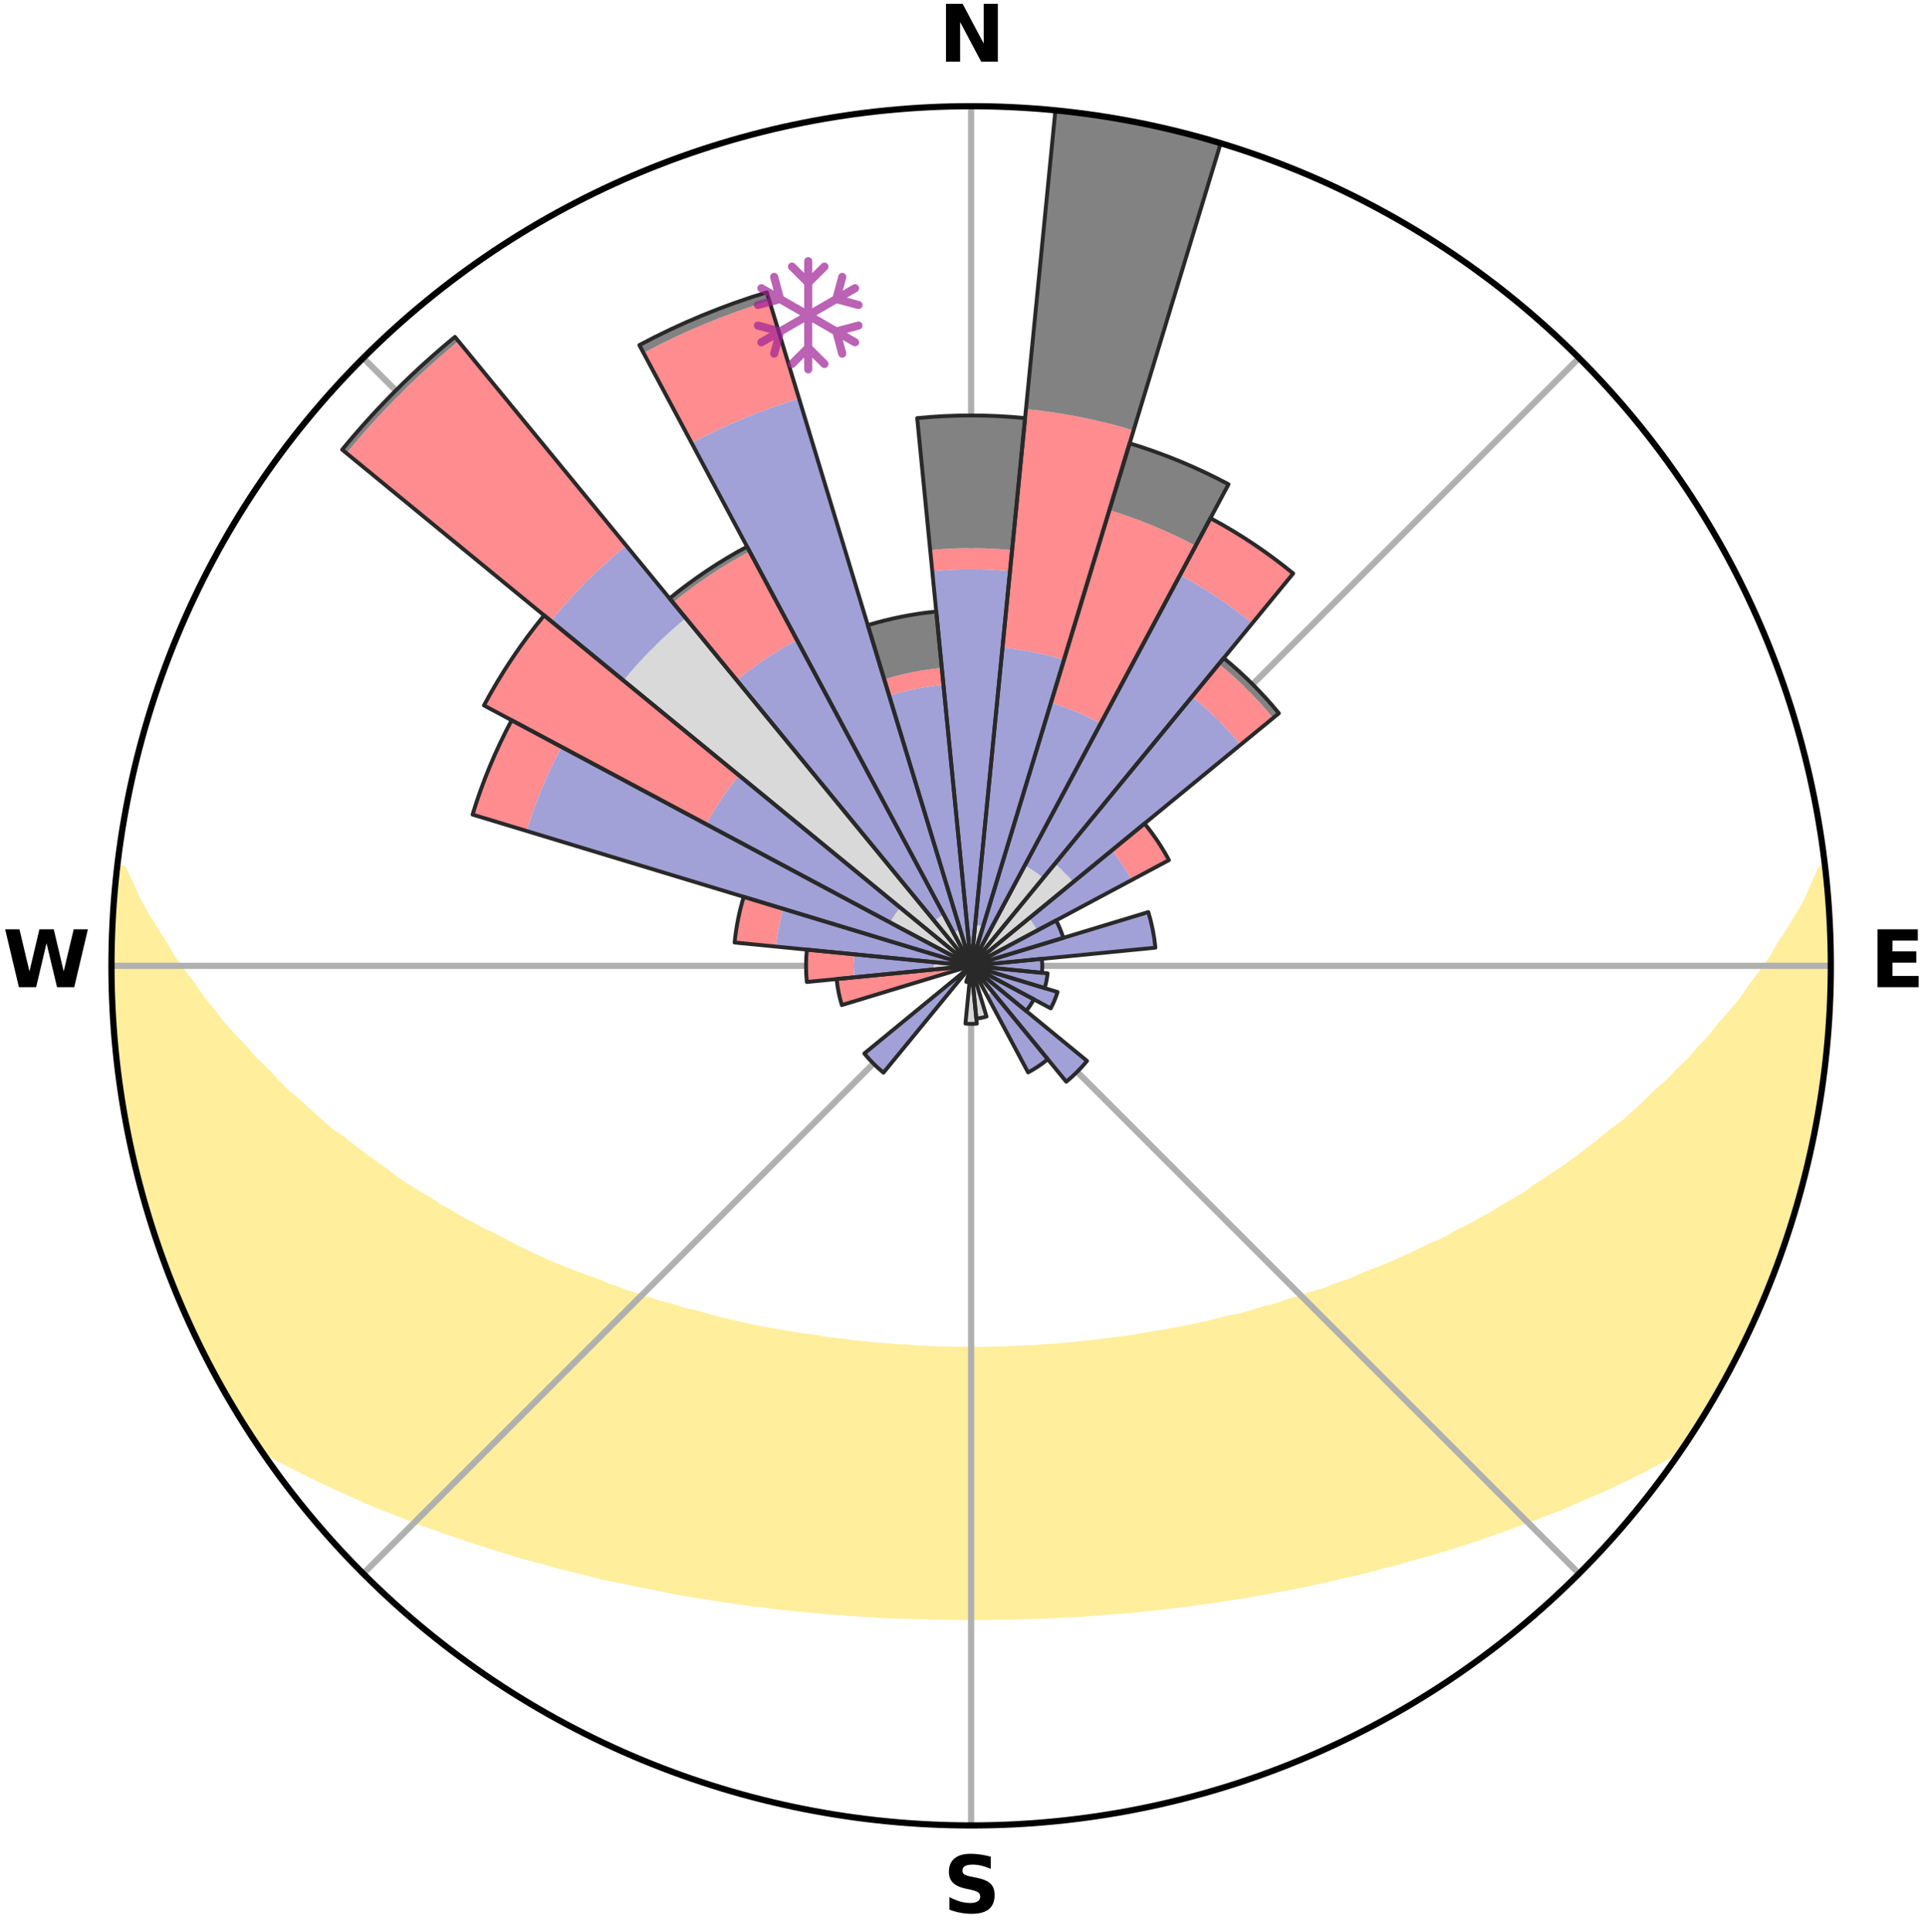 <?xml version="1.0" encoding="utf-8" standalone="no"?>
<!DOCTYPE svg PUBLIC "-//W3C//DTD SVG 1.1//EN"
  "http://www.w3.org/Graphics/SVG/1.1/DTD/svg11.dtd">
<svg xmlns:xlink="http://www.w3.org/1999/xlink" width="248.41pt" height="249.158pt" viewBox="0 0 248.41 249.158" xmlns="http://www.w3.org/2000/svg" version="1.1">
 <title>Ski Rose for Laguiole</title>
 <defs>
  <style type="text/css">*{stroke-linejoin: round; stroke-linecap: butt}</style>
 </defs>
 <g id="figure_1">
  <g id="patch_1">
   <path d="M 0 249.158 
L 248.41 249.158 
L 248.41 0 
L 0 0 
z
" style="fill: #ffffff"/>
  </g>
  <g id="axes_1">
   <g id="patch_2">
    <path d="M 236.135 124.579 
C 236.135 110.018 233.267 95.599 227.695 82.147 
C 222.122 68.695 213.955 56.471 203.659 46.175 
C 193.363 35.879 181.139 27.711 167.687 22.139 
C 154.235 16.567 139.815 13.699 125.255 13.699 
C 110.694 13.699 96.275 16.567 82.823 22.139 
C 69.371 27.711 57.147 35.879 46.851 46.175 
C 36.555 56.471 28.387 68.695 22.815 82.147 
C 17.243 95.599 14.375 110.018 14.375 124.579 
C 14.375 139.14 17.243 153.559 22.815 167.011 
C 28.387 180.463 36.555 192.687 46.851 202.983 
C 57.147 213.279 69.371 221.447 82.823 227.019 
C 96.275 232.591 110.694 235.459 125.255 235.459 
C 139.815 235.459 154.235 232.591 167.687 227.019 
C 181.139 221.447 193.363 213.279 203.659 202.983 
C 213.955 192.687 222.122 180.463 227.695 167.011 
C 233.267 153.559 236.135 139.14 236.135 124.579 
M 125.255 124.579 
C 125.255 124.579 125.255 124.579 125.255 124.579 
C 125.255 124.579 125.255 124.579 125.255 124.579 
C 125.255 124.579 125.255 124.579 125.255 124.579 
C 125.255 124.579 125.255 124.579 125.255 124.579 
C 125.255 124.579 125.255 124.579 125.255 124.579 
C 125.255 124.579 125.255 124.579 125.255 124.579 
C 125.255 124.579 125.255 124.579 125.255 124.579 
C 125.255 124.579 125.255 124.579 125.255 124.579 
C 125.255 124.579 125.255 124.579 125.255 124.579 
C 125.255 124.579 125.255 124.579 125.255 124.579 
C 125.255 124.579 125.255 124.579 125.255 124.579 
C 125.255 124.579 125.255 124.579 125.255 124.579 
C 125.255 124.579 125.255 124.579 125.255 124.579 
C 125.255 124.579 125.255 124.579 125.255 124.579 
C 125.255 124.579 125.255 124.579 125.255 124.579 
C 125.255 124.579 125.255 124.579 125.255 124.579 
z
" style="fill: #ffffff"/>
   </g>
   <g id="PolyCollection_1">
    <defs>
     <path id="m6d967cf8f0" d="M 235.397 -137.128 
L 235.023 -137.086 
L 234.061 -135.056 
L 233.216 -133.076 
L 232.101 -131.114 
L 230.93 -129.193 
L 229.712 -127.314 
L 228.667 -125.482 
L 227.37 -123.688 
L 226.039 -121.94 
L 224.893 -120.229 
L 223.501 -118.57 
L 222.082 -116.959 
L 220.854 -115.374 
L 219.386 -113.854 
L 218.111 -112.354 
L 216.601 -110.927 
L 215.285 -109.513 
L 213.74 -108.179 
L 212.39 -106.851 
L 211.024 -105.565 
L 209.644 -104.319 
L 208.046 -103.168 
L 206.643 -102.008 
L 205.23 -100.889 
L 203.808 -99.811 
L 202.378 -98.774 
L 200.943 -97.777 
L 199.502 -96.819 
L 198.058 -95.901 
L 196.798 -94.945 
L 195.347 -94.102 
L 193.897 -93.297 
L 192.626 -92.445 
L 191.176 -91.712 
L 189.902 -90.926 
L 188.458 -90.263 
L 187.185 -89.541 
L 185.912 -88.849 
L 184.481 -88.285 
L 183.215 -87.654 
L 181.951 -87.052 
L 180.692 -86.478 
L 179.436 -85.932 
L 178.186 -85.412 
L 176.942 -84.918 
L 175.705 -84.45 
L 174.604 -83.899 
L 173.378 -83.478 
L 172.16 -83.08 
L 171.07 -82.597 
L 169.868 -82.243 
L 168.675 -81.91 
L 167.6 -81.488 
L 166.425 -81.195 
L 165.361 -80.811 
L 164.301 -80.446 
L 163.153 -80.206 
L 162.106 -79.875 
L 161.064 -79.561 
L 160.028 -79.262 
L 158.919 -79.084 
L 157.898 -78.815 
L 156.882 -78.561 
L 155.873 -78.32 
L 154.87 -78.093 
L 153.873 -77.878 
L 152.883 -77.676 
L 151.899 -77.485 
L 150.922 -77.305 
L 149.952 -77.136 
L 148.988 -76.977 
L 148.031 -76.827 
L 147.081 -76.686 
L 146.171 -76.475 
L 145.231 -76.353 
L 144.296 -76.239 
L 143.368 -76.132 
L 142.446 -76.032 
L 141.552 -75.873 
L 140.639 -75.788 
L 139.731 -75.709 
L 138.844 -75.578 
L 137.944 -75.512 
L 137.05 -75.45 
L 136.169 -75.347 
L 135.281 -75.297 
L 134.397 -75.25 
L 133.523 -75.171 
L 132.644 -75.135 
L 131.769 -75.101 
L 130.898 -75.046 
L 130.027 -75.021 
L 129.158 -74.983 
L 128.289 -74.967 
L 127.422 -74.952 
L 126.555 -74.936 
L 125.688 -74.93 
L 124.822 -74.93 
L 123.955 -74.941 
L 123.088 -74.954 
L 122.221 -74.969 
L 121.353 -75.002 
L 120.483 -75.026 
L 119.614 -75.074 
L 118.742 -75.107 
L 117.866 -75.141 
L 116.994 -75.213 
L 116.114 -75.258 
L 115.23 -75.306 
L 114.353 -75.402 
L 113.463 -75.461 
L 112.568 -75.523 
L 111.684 -75.646 
L 110.782 -75.721 
L 109.875 -75.801 
L 108.984 -75.952 
L 108.069 -76.047 
L 107.147 -76.148 
L 106.22 -76.255 
L 105.318 -76.446 
L 104.38 -76.571 
L 103.437 -76.704 
L 102.487 -76.846 
L 101.531 -76.996 
L 100.568 -77.156 
L 99.598 -77.326 
L 98.622 -77.506 
L 97.639 -77.697 
L 96.65 -77.9 
L 95.654 -78.115 
L 94.652 -78.343 
L 93.643 -78.584 
L 92.629 -78.839 
L 91.608 -79.108 
L 90.581 -79.392 
L 89.549 -79.691 
L 88.424 -79.9 
L 87.378 -80.231 
L 86.327 -80.579 
L 85.173 -80.837 
L 84.109 -81.221 
L 82.936 -81.515 
L 81.861 -81.937 
L 80.67 -82.27 
L 79.587 -82.732 
L 78.38 -83.107 
L 77.289 -83.612 
L 76.068 -84.033 
L 74.839 -84.477 
L 73.603 -84.945 
L 72.36 -85.439 
L 71.111 -85.959 
L 69.857 -86.505 
L 68.599 -87.079 
L 67.337 -87.681 
L 66.072 -88.312 
L 64.805 -88.971 
L 63.536 -89.66 
L 62.1 -90.289 
L 60.829 -91.041 
L 59.384 -91.737 
L 58.114 -92.555 
L 56.667 -93.322 
L 55.402 -94.206 
L 53.956 -95.046 
L 52.511 -95.924 
L 51.068 -96.842 
L 49.823 -97.867 
L 48.392 -98.861 
L 46.966 -99.895 
L 45.548 -100.969 
L 44.139 -102.084 
L 42.536 -103.186 
L 41.146 -104.386 
L 39.77 -105.627 
L 38.407 -106.91 
L 36.85 -108.194 
L 35.519 -109.562 
L 34.207 -110.972 
L 32.7 -112.394 
L 31.428 -113.889 
L 29.963 -115.403 
L 28.521 -116.966 
L 27.321 -118.589 
L 25.931 -120.243 
L 24.788 -121.948 
L 23.459 -123.691 
L 22.163 -125.479 
L 21.12 -127.306 
L 19.901 -129.179 
L 18.729 -131.094 
L 17.61 -133.051 
L 16.759 -135.026 
L 15.784 -137.052 
L 15.173 -137.121 
L 15.173 -137.121 
L 14.924 -135.203 
L 14.848 -133.268 
L 14.617 -131.346 
L 14.606 -129.41 
L 14.441 -127.481 
L 14.494 -125.546 
L 14.444 -123.612 
L 14.426 -121.677 
L 14.524 -119.744 
L 14.705 -117.818 
L 14.73 -115.881 
L 15.028 -113.965 
L 15.115 -112.03 
L 15.418 -110.119 
L 15.627 -108.195 
L 15.928 -106.284 
L 16.318 -104.389 
L 16.622 -102.478 
L 17.073 -100.596 
L 17.442 -98.696 
L 17.953 -96.829 
L 18.425 -94.953 
L 18.993 -93.103 
L 19.591 -91.263 
L 20.119 -89.401 
L 20.777 -87.582 
L 21.465 -85.774 
L 22.114 -83.951 
L 22.862 -82.166 
L 23.574 -80.367 
L 24.385 -78.61 
L 25.23 -76.869 
L 26.047 -75.116 
L 26.907 -73.383 
L 27.812 -71.672 
L 28.764 -69.987 
L 29.736 -68.314 
L 30.745 -66.664 
L 31.772 -65.024 
L 32.805 -63.388 
L 34.321 -62.082 
L 36.148 -61.02 
L 38.065 -60.062 
L 39.928 -59.105 
L 41.802 -58.198 
L 43.675 -57.33 
L 45.551 -56.506 
L 47.362 -55.665 
L 49.228 -54.913 
L 51.092 -54.201 
L 52.89 -53.466 
L 54.683 -52.765 
L 56.521 -52.149 
L 58.3 -51.51 
L 60.071 -50.902 
L 61.834 -50.323 
L 63.589 -49.772 
L 65.334 -49.249 
L 67.031 -48.7 
L 68.759 -48.229 
L 70.476 -47.781 
L 72.145 -47.304 
L 73.842 -46.903 
L 75.498 -46.476 
L 77.142 -46.066 
L 78.781 -45.683 
L 80.438 -45.365 
L 82.056 -45.016 
L 83.668 -44.691 
L 85.269 -44.379 
L 86.842 -44.045 
L 88.43 -43.774 
L 90.007 -43.514 
L 91.578 -43.275 
L 93.124 -43.01 
L 94.677 -42.796 
L 96.211 -42.562 
L 97.752 -42.382 
L 99.274 -42.179 
L 100.799 -42.017 
L 102.31 -41.842 
L 103.824 -41.711 
L 105.324 -41.561 
L 106.82 -41.425 
L 108.315 -41.319 
L 109.803 -41.206 
L 111.286 -41.105 
L 112.766 -41.016 
L 114.243 -40.939 
L 115.72 -40.889 
L 117.191 -40.832 
L 118.66 -40.787 
L 120.128 -40.752 
L 121.594 -40.727 
L 123.059 -40.713 
L 124.523 -40.708 
L 125.987 -40.707 
L 127.451 -40.712 
L 128.916 -40.725 
L 130.382 -40.749 
L 131.85 -40.783 
L 133.319 -40.828 
L 134.791 -40.884 
L 136.265 -40.951 
L 137.741 -41.03 
L 139.225 -41.098 
L 140.709 -41.198 
L 142.196 -41.31 
L 143.687 -41.435 
L 145.188 -41.551 
L 146.689 -41.7 
L 148.194 -41.863 
L 149.714 -42.005 
L 151.231 -42.194 
L 152.762 -42.369 
L 154.29 -42.587 
L 155.838 -42.781 
L 157.378 -43.03 
L 158.938 -43.26 
L 160.51 -43.497 
L 162.07 -43.796 
L 163.654 -44.074 
L 165.25 -44.361 
L 166.851 -44.673 
L 168.465 -44.997 
L 170.083 -45.346 
L 171.713 -45.709 
L 173.348 -46.098 
L 175.025 -46.456 
L 176.682 -46.882 
L 178.342 -47.337 
L 180.049 -47.761 
L 181.73 -48.257 
L 183.456 -48.729 
L 185.193 -49.227 
L 186.939 -49.75 
L 188.694 -50.301 
L 190.458 -50.88 
L 192.23 -51.488 
L 194.01 -52.126 
L 195.796 -52.795 
L 197.642 -53.445 
L 199.441 -54.179 
L 201.306 -54.891 
L 203.114 -55.695 
L 204.983 -56.485 
L 206.861 -57.308 
L 208.733 -58.177 
L 210.609 -59.085 
L 212.471 -60.043 
L 214.324 -61.047 
L 216.216 -62.063 
L 217.69 -63.398 
L 218.759 -65.01 
L 219.795 -66.645 
L 220.743 -68.332 
L 221.748 -69.986 
L 222.674 -71.685 
L 223.52 -73.425 
L 224.437 -75.129 
L 225.288 -76.866 
L 226.083 -78.629 
L 226.829 -80.413 
L 227.684 -82.151 
L 228.396 -83.951 
L 229.033 -85.778 
L 229.736 -87.58 
L 230.392 -89.401 
L 231.001 -91.237 
L 231.564 -93.089 
L 232.08 -94.954 
L 232.551 -96.83 
L 233.04 -98.702 
L 233.415 -100.6 
L 233.874 -102.48 
L 234.217 -104.384 
L 234.601 -106.281 
L 234.81 -108.206 
L 235.162 -110.11 
L 235.289 -112.042 
L 235.562 -113.958 
L 235.764 -115.882 
L 235.807 -117.817 
L 235.938 -119.747 
L 236.063 -121.677 
L 236.125 -123.612 
L 236.018 -125.546 
L 236.011 -127.479 
L 235.997 -129.414 
L 235.922 -131.348 
L 235.682 -133.27 
L 235.57 -135.201 
L 235.397 -137.128 
z
" style="stroke: #ffee9c"/>
    </defs>
    <g clip-path="url(#p382c8a4217)">
     <use xlink:href="#m6d967cf8f0" x="0" y="249.158" style="fill: #ffee9c; stroke: #ffee9c"/>
    </g>
   </g>
   <g id="matplotlib.axis_1">
    <g id="xtick_1">
     <g id="line2d_1">
      <path d="M 125.255 124.579 
L 125.255 13.699 
" clip-path="url(#p382c8a4217)" style="fill: none; stroke: #b0b0b0; stroke-width: 0.8; stroke-linecap: square"/>
     </g>
     <g id="text_1">
      <!-- N -->
      <g transform="translate(121.07 7.958) scale(0.1 -0.1)">
       <defs>
        <path id="DejaVuSans-Bold-4e" d="M 588 4666 
L 1931 4666 
L 3628 1466 
L 3628 4666 
L 4769 4666 
L 4769 0 
L 3425 0 
L 1728 3200 
L 1728 0 
L 588 0 
L 588 4666 
z
" transform="scale(0.016)"/>
       </defs>
       <use xlink:href="#DejaVuSans-Bold-4e"/>
      </g>
     </g>
    </g>
    <g id="xtick_2">
     <g id="line2d_2">
      <path d="M 125.255 124.579 
L 203.659 46.175 
" clip-path="url(#p382c8a4217)" style="fill: none; stroke: #b0b0b0; stroke-width: 0.8; stroke-linecap: square"/>
     </g>
    </g>
    <g id="xtick_3">
     <g id="line2d_3">
      <path d="M 125.255 124.579 
L 236.135 124.579 
" clip-path="url(#p382c8a4217)" style="fill: none; stroke: #b0b0b0; stroke-width: 0.8; stroke-linecap: square"/>
     </g>
     <g id="text_2">
      <!-- E -->
      <g transform="translate(241.219 127.338) scale(0.1 -0.1)">
       <defs>
        <path id="DejaVuSans-Bold-45" d="M 588 4666 
L 3834 4666 
L 3834 3756 
L 1791 3756 
L 1791 2888 
L 3713 2888 
L 3713 1978 
L 1791 1978 
L 1791 909 
L 3903 909 
L 3903 0 
L 588 0 
L 588 4666 
z
" transform="scale(0.016)"/>
       </defs>
       <use xlink:href="#DejaVuSans-Bold-45"/>
      </g>
     </g>
    </g>
    <g id="xtick_4">
     <g id="line2d_4">
      <path d="M 125.255 124.579 
L 203.659 202.983 
" clip-path="url(#p382c8a4217)" style="fill: none; stroke: #b0b0b0; stroke-width: 0.8; stroke-linecap: square"/>
     </g>
    </g>
    <g id="xtick_5">
     <g id="line2d_5">
      <path d="M 125.255 124.579 
L 125.255 235.459 
" clip-path="url(#p382c8a4217)" style="fill: none; stroke: #b0b0b0; stroke-width: 0.8; stroke-linecap: square"/>
     </g>
     <g id="text_3">
      <!-- S -->
      <g transform="translate(121.654 246.718) scale(0.1 -0.1)">
       <defs>
        <path id="DejaVuSans-Bold-53" d="M 3834 4519 
L 3834 3531 
Q 3450 3703 3084 3790 
Q 2719 3878 2394 3878 
Q 1963 3878 1756 3759 
Q 1550 3641 1550 3391 
Q 1550 3203 1689 3098 
Q 1828 2994 2194 2919 
L 2706 2816 
Q 3484 2659 3812 2340 
Q 4141 2022 4141 1434 
Q 4141 663 3683 286 
Q 3225 -91 2284 -91 
Q 1841 -91 1394 -6 
Q 947 78 500 244 
L 500 1259 
Q 947 1022 1364 901 
Q 1781 781 2169 781 
Q 2563 781 2772 912 
Q 2981 1044 2981 1288 
Q 2981 1506 2839 1625 
Q 2697 1744 2272 1838 
L 1806 1941 
Q 1106 2091 782 2419 
Q 459 2747 459 3303 
Q 459 4000 909 4375 
Q 1359 4750 2203 4750 
Q 2588 4750 2994 4692 
Q 3400 4634 3834 4519 
z
" transform="scale(0.016)"/>
       </defs>
       <use xlink:href="#DejaVuSans-Bold-53"/>
      </g>
     </g>
    </g>
    <g id="xtick_6">
     <g id="line2d_6">
      <path d="M 125.255 124.579 
L 46.851 202.983 
" clip-path="url(#p382c8a4217)" style="fill: none; stroke: #b0b0b0; stroke-width: 0.8; stroke-linecap: square"/>
     </g>
    </g>
    <g id="xtick_7">
     <g id="line2d_7">
      <path d="M 125.255 124.579 
L 14.375 124.579 
" clip-path="url(#p382c8a4217)" style="fill: none; stroke: #b0b0b0; stroke-width: 0.8; stroke-linecap: square"/>
     </g>
     <g id="text_4">
      <!-- W -->
      <g transform="translate(0.36 127.338) scale(0.1 -0.1)">
       <defs>
        <path id="DejaVuSans-Bold-57" d="M 191 4666 
L 1344 4666 
L 2150 1275 
L 2950 4666 
L 4109 4666 
L 4909 1275 
L 5716 4666 
L 6859 4666 
L 5759 0 
L 4372 0 
L 3525 3547 
L 2688 0 
L 1300 0 
L 191 4666 
z
" transform="scale(0.016)"/>
       </defs>
       <use xlink:href="#DejaVuSans-Bold-57"/>
      </g>
     </g>
    </g>
    <g id="xtick_8">
     <g id="line2d_8">
      <path d="M 125.255 124.579 
L 46.851 46.175 
" clip-path="url(#p382c8a4217)" style="fill: none; stroke: #b0b0b0; stroke-width: 0.8; stroke-linecap: square"/>
     </g>
    </g>
   </g>
   <g id="matplotlib.axis_2"/>
   <g id="patch_3">
    <path d="M 125.255 124.579 
C 125.255 124.579 125.255 124.579 125.255 124.579 
C 125.255 124.579 125.255 124.579 125.255 124.579 
L 125.555 121.536 
C 125.455 121.526 125.355 121.521 125.255 121.521 
C 125.155 121.521 125.055 121.526 124.955 121.536 
z
" clip-path="url(#p382c8a4217)" style="fill: #d9d9d9"/>
   </g>
   <g id="patch_4">
    <path d="M 125.255 124.579 
C 125.255 124.579 125.255 124.579 125.255 124.579 
C 125.255 124.579 125.255 124.579 125.255 124.579 
L 126.792 119.511 
C 126.626 119.461 126.458 119.419 126.288 119.385 
C 126.118 119.351 125.946 119.326 125.774 119.309 
z
" clip-path="url(#p382c8a4217)" style="fill: #d9d9d9"/>
   </g>
   <g id="patch_5">
    <path d="M 125.255 124.579 
C 125.255 124.579 125.255 124.579 125.255 124.579 
C 125.255 124.579 125.255 124.579 125.255 124.579 
L 125.255 124.579 
C 125.255 124.579 125.255 124.579 125.255 124.579 
C 125.255 124.579 125.255 124.579 125.255 124.579 
z
" clip-path="url(#p382c8a4217)" style="fill: #d9d9d9"/>
   </g>
   <g id="patch_6">
    <path d="M 125.255 124.579 
C 125.255 124.579 125.255 124.579 125.255 124.579 
C 125.255 124.579 125.255 124.579 125.255 124.579 
L 134.558 113.244 
C 134.187 112.939 133.801 112.653 133.402 112.386 
C 133.003 112.12 132.591 111.873 132.167 111.647 
z
" clip-path="url(#p382c8a4217)" style="fill: #d9d9d9"/>
   </g>
   <g id="patch_7">
    <path d="M 125.255 124.579 
C 125.255 124.579 125.255 124.579 125.255 124.579 
C 125.255 124.579 125.255 124.579 125.255 124.579 
L 138.415 113.779 
C 138.061 113.348 137.687 112.935 137.293 112.541 
C 136.899 112.147 136.486 111.773 136.055 111.419 
z
" clip-path="url(#p382c8a4217)" style="fill: #d9d9d9"/>
   </g>
   <g id="patch_8">
    <path d="M 125.255 124.579 
C 125.255 124.579 125.255 124.579 125.255 124.579 
C 125.255 124.579 125.255 124.579 125.255 124.579 
L 133.782 120.021 
C 133.633 119.742 133.47 119.47 133.294 119.207 
C 133.119 118.944 132.93 118.69 132.729 118.445 
z
" clip-path="url(#p382c8a4217)" style="fill: #d9d9d9"/>
   </g>
   <g id="patch_9">
    <path d="M 125.255 124.579 
C 125.255 124.579 125.255 124.579 125.255 124.579 
C 125.255 124.579 125.255 124.579 125.255 124.579 
L 125.255 124.579 
C 125.255 124.579 125.255 124.579 125.255 124.579 
C 125.255 124.579 125.255 124.579 125.255 124.579 
z
" clip-path="url(#p382c8a4217)" style="fill: #d9d9d9"/>
   </g>
   <g id="patch_10">
    <path d="M 125.255 124.579 
C 125.255 124.579 125.255 124.579 125.255 124.579 
C 125.255 124.579 125.255 124.579 125.255 124.579 
L 127.407 124.367 
C 127.4 124.297 127.389 124.227 127.375 124.157 
C 127.362 124.088 127.344 124.019 127.324 123.951 
z
" clip-path="url(#p382c8a4217)" style="fill: #d9d9d9"/>
   </g>
   <g id="patch_11">
    <path d="M 125.255 124.579 
C 125.255 124.579 125.255 124.579 125.255 124.579 
C 125.255 124.579 125.255 124.579 125.255 124.579 
L 125.255 124.579 
C 125.255 124.579 125.255 124.579 125.255 124.579 
C 125.255 124.579 125.255 124.579 125.255 124.579 
z
" clip-path="url(#p382c8a4217)" style="fill: #d9d9d9"/>
   </g>
   <g id="patch_12">
    <path d="M 125.255 124.579 
C 125.255 124.579 125.255 124.579 125.255 124.579 
C 125.255 124.579 125.255 124.579 125.255 124.579 
L 125.255 124.579 
C 125.255 124.579 125.255 124.579 125.255 124.579 
C 125.255 124.579 125.255 124.579 125.255 124.579 
z
" clip-path="url(#p382c8a4217)" style="fill: #d9d9d9"/>
   </g>
   <g id="patch_13">
    <path d="M 125.255 124.579 
C 125.255 124.579 125.255 124.579 125.255 124.579 
C 125.255 124.579 125.255 124.579 125.255 124.579 
L 125.255 124.579 
C 125.255 124.579 125.255 124.579 125.255 124.579 
C 125.255 124.579 125.255 124.579 125.255 124.579 
z
" clip-path="url(#p382c8a4217)" style="fill: #d9d9d9"/>
   </g>
   <g id="patch_14">
    <path d="M 125.255 124.579 
C 125.255 124.579 125.255 124.579 125.255 124.579 
C 125.255 124.579 125.255 124.579 125.255 124.579 
L 125.255 124.579 
C 125.255 124.579 125.255 124.579 125.255 124.579 
C 125.255 124.579 125.255 124.579 125.255 124.579 
z
" clip-path="url(#p382c8a4217)" style="fill: #d9d9d9"/>
   </g>
   <g id="patch_15">
    <path d="M 125.255 124.579 
C 125.255 124.579 125.255 124.579 125.255 124.579 
C 125.255 124.579 125.255 124.579 125.255 124.579 
L 127.195 126.943 
C 127.272 126.879 127.346 126.812 127.417 126.741 
C 127.488 126.67 127.555 126.596 127.618 126.519 
z
" clip-path="url(#p382c8a4217)" style="fill: #d9d9d9"/>
   </g>
   <g id="patch_16">
    <path d="M 125.255 124.579 
C 125.255 124.579 125.255 124.579 125.255 124.579 
C 125.255 124.579 125.255 124.579 125.255 124.579 
L 127.293 128.393 
C 127.418 128.326 127.54 128.253 127.657 128.174 
C 127.775 128.096 127.889 128.012 127.998 127.922 
z
" clip-path="url(#p382c8a4217)" style="fill: #d9d9d9"/>
   </g>
   <g id="patch_17">
    <path d="M 125.255 124.579 
C 125.255 124.579 125.255 124.579 125.255 124.579 
C 125.255 124.579 125.255 124.579 125.255 124.579 
L 125.255 124.579 
C 125.255 124.579 125.255 124.579 125.255 124.579 
C 125.255 124.579 125.255 124.579 125.255 124.579 
z
" clip-path="url(#p382c8a4217)" style="fill: #d9d9d9"/>
   </g>
   <g id="patch_18">
    <path d="M 125.255 124.579 
C 125.255 124.579 125.255 124.579 125.255 124.579 
C 125.255 124.579 125.255 124.579 125.255 124.579 
L 125.925 131.383 
C 126.148 131.361 126.369 131.329 126.589 131.285 
C 126.808 131.241 127.025 131.187 127.24 131.122 
z
" clip-path="url(#p382c8a4217)" style="fill: #d9d9d9"/>
   </g>
   <g id="patch_19">
    <path d="M 125.255 124.579 
C 125.255 124.579 125.255 124.579 125.255 124.579 
C 125.255 124.579 125.255 124.579 125.255 124.579 
L 124.521 132.033 
C 124.765 132.057 125.01 132.069 125.255 132.069 
C 125.5 132.069 125.745 132.057 125.989 132.033 
z
" clip-path="url(#p382c8a4217)" style="fill: #d9d9d9"/>
   </g>
   <g id="patch_20">
    <path d="M 125.255 124.579 
C 125.255 124.579 125.255 124.579 125.255 124.579 
C 125.255 124.579 125.255 124.579 125.255 124.579 
L 124.627 126.648 
C 124.695 126.669 124.764 126.686 124.833 126.7 
C 124.902 126.713 124.972 126.724 125.043 126.731 
z
" clip-path="url(#p382c8a4217)" style="fill: #d9d9d9"/>
   </g>
   <g id="patch_21">
    <path d="M 125.255 124.579 
C 125.255 124.579 125.255 124.579 125.255 124.579 
C 125.255 124.579 125.255 124.579 125.255 124.579 
L 125.255 124.579 
C 125.255 124.579 125.255 124.579 125.255 124.579 
C 125.255 124.579 125.255 124.579 125.255 124.579 
z
" clip-path="url(#p382c8a4217)" style="fill: #d9d9d9"/>
   </g>
   <g id="patch_22">
    <path d="M 125.255 124.579 
C 125.255 124.579 125.255 124.579 125.255 124.579 
C 125.255 124.579 125.255 124.579 125.255 124.579 
L 125.255 124.579 
C 125.255 124.579 125.255 124.579 125.255 124.579 
C 125.255 124.579 125.255 124.579 125.255 124.579 
z
" clip-path="url(#p382c8a4217)" style="fill: #d9d9d9"/>
   </g>
   <g id="patch_23">
    <path d="M 125.255 124.579 
C 125.255 124.579 125.255 124.579 125.255 124.579 
C 125.255 124.579 125.255 124.579 125.255 124.579 
L 125.255 124.579 
C 125.255 124.579 125.255 124.579 125.255 124.579 
C 125.255 124.579 125.255 124.579 125.255 124.579 
z
" clip-path="url(#p382c8a4217)" style="fill: #d9d9d9"/>
   </g>
   <g id="patch_24">
    <path d="M 125.255 124.579 
C 125.255 124.579 125.255 124.579 125.255 124.579 
C 125.255 124.579 125.255 124.579 125.255 124.579 
L 125.255 124.579 
C 125.255 124.579 125.255 124.579 125.255 124.579 
C 125.255 124.579 125.255 124.579 125.255 124.579 
z
" clip-path="url(#p382c8a4217)" style="fill: #d9d9d9"/>
   </g>
   <g id="patch_25">
    <path d="M 125.255 124.579 
C 125.255 124.579 125.255 124.579 125.255 124.579 
C 125.255 124.579 125.255 124.579 125.255 124.579 
L 125.255 124.579 
C 125.255 124.579 125.255 124.579 125.255 124.579 
C 125.255 124.579 125.255 124.579 125.255 124.579 
z
" clip-path="url(#p382c8a4217)" style="fill: #d9d9d9"/>
   </g>
   <g id="patch_26">
    <path d="M 125.255 124.579 
C 125.255 124.579 125.255 124.579 125.255 124.579 
C 125.255 124.579 125.255 124.579 125.255 124.579 
L 125.255 124.579 
C 125.255 124.579 125.255 124.579 125.255 124.579 
C 125.255 124.579 125.255 124.579 125.255 124.579 
z
" clip-path="url(#p382c8a4217)" style="fill: #d9d9d9"/>
   </g>
   <g id="patch_27">
    <path d="M 125.255 124.579 
C 125.255 124.579 125.255 124.579 125.255 124.579 
C 125.255 124.579 125.255 124.579 125.255 124.579 
L 120.444 124.105 
C 120.428 124.263 120.42 124.421 120.42 124.579 
C 120.42 124.737 120.428 124.895 120.444 125.053 
z
" clip-path="url(#p382c8a4217)" style="fill: #d9d9d9"/>
   </g>
   <g id="patch_28">
    <path d="M 125.255 124.579 
C 125.255 124.579 125.255 124.579 125.255 124.579 
C 125.255 124.579 125.255 124.579 125.255 124.579 
L 125.255 124.579 
C 125.255 124.579 125.255 124.579 125.255 124.579 
C 125.255 124.579 125.255 124.579 125.255 124.579 
z
" clip-path="url(#p382c8a4217)" style="fill: #d9d9d9"/>
   </g>
   <g id="patch_29">
    <path d="M 125.255 124.579 
C 125.255 124.579 125.255 124.579 125.255 124.579 
C 125.255 124.579 125.255 124.579 125.255 124.579 
L 125.255 124.579 
C 125.255 124.579 125.255 124.579 125.255 124.579 
C 125.255 124.579 125.255 124.579 125.255 124.579 
z
" clip-path="url(#p382c8a4217)" style="fill: #d9d9d9"/>
   </g>
   <g id="patch_30">
    <path d="M 125.255 124.579 
C 125.255 124.579 125.255 124.579 125.255 124.579 
C 125.255 124.579 125.255 124.579 125.255 124.579 
L 116.101 117.066 
C 115.855 117.366 115.624 117.678 115.408 118 
C 115.193 118.322 114.994 118.655 114.811 118.997 
z
" clip-path="url(#p382c8a4217)" style="fill: #d9d9d9"/>
   </g>
   <g id="patch_31">
    <path d="M 125.255 124.579 
C 125.255 124.579 125.255 124.579 125.255 124.579 
C 125.255 124.579 125.255 124.579 125.255 124.579 
L 88.45 79.733 
C 86.983 80.937 85.575 82.213 84.232 83.556 
C 82.889 84.899 81.613 86.307 80.409 87.775 
z
" clip-path="url(#p382c8a4217)" style="fill: #d9d9d9"/>
   </g>
   <g id="patch_32">
    <path d="M 125.255 124.579 
C 125.255 124.579 125.255 124.579 125.255 124.579 
C 125.255 124.579 125.255 124.579 125.255 124.579 
L 121.724 117.974 
C 121.508 118.089 121.298 118.215 121.094 118.352 
C 120.89 118.488 120.693 118.634 120.503 118.789 
z
" clip-path="url(#p382c8a4217)" style="fill: #d9d9d9"/>
   </g>
   <g id="patch_33">
    <path d="M 125.255 124.579 
C 125.255 124.579 125.255 124.579 125.255 124.579 
C 125.255 124.579 125.255 124.579 125.255 124.579 
L 123.851 119.953 
C 123.7 119.999 123.551 120.052 123.405 120.112 
C 123.259 120.173 123.115 120.241 122.976 120.315 
z
" clip-path="url(#p382c8a4217)" style="fill: #d9d9d9"/>
   </g>
   <g id="patch_34">
    <path d="M 125.255 124.579 
C 125.255 124.579 125.255 124.579 125.255 124.579 
C 125.255 124.579 125.255 124.579 125.255 124.579 
L 125.043 122.427 
C 124.972 122.434 124.902 122.445 124.833 122.459 
C 124.764 122.472 124.695 122.49 124.627 122.51 
z
" clip-path="url(#p382c8a4217)" style="fill: #d9d9d9"/>
   </g>
   <g id="patch_35">
    <path d="M 124.955 121.536 
C 125.055 121.526 125.155 121.521 125.255 121.521 
C 125.355 121.521 125.455 121.526 125.555 121.536 
L 130.27 73.661 
C 128.603 73.497 126.93 73.414 125.255 73.414 
C 123.58 73.414 121.906 73.497 120.24 73.661 
z
" clip-path="url(#p382c8a4217)" style="fill: #a1a1d8"/>
   </g>
   <g id="patch_36">
    <path d="M 125.774 119.309 
C 125.946 119.326 126.118 119.351 126.288 119.385 
C 126.458 119.419 126.626 119.461 126.792 119.511 
L 137.229 85.105 
C 135.937 84.713 134.627 84.385 133.302 84.121 
C 131.978 83.858 130.642 83.66 129.298 83.527 
z
" clip-path="url(#p382c8a4217)" style="fill: #a1a1d8"/>
   </g>
   <g id="patch_37">
    <path d="M 125.255 124.579 
C 125.255 124.579 125.255 124.579 125.255 124.579 
C 125.255 124.579 125.255 124.579 125.255 124.579 
L 141.971 93.305 
C 140.947 92.758 139.898 92.262 138.825 91.817 
C 137.753 91.373 136.659 90.982 135.549 90.645 
z
" clip-path="url(#p382c8a4217)" style="fill: #a1a1d8"/>
   </g>
   <g id="patch_38">
    <path d="M 132.167 111.647 
C 132.591 111.873 133.003 112.12 133.402 112.386 
C 133.801 112.653 134.187 112.939 134.558 113.244 
L 161.519 80.392 
C 160.072 79.205 158.569 78.089 157.013 77.05 
C 155.457 76.01 153.851 75.048 152.201 74.166 
z
" clip-path="url(#p382c8a4217)" style="fill: #a1a1d8"/>
   </g>
   <g id="patch_39">
    <path d="M 136.055 111.419 
C 136.486 111.773 136.899 112.147 137.293 112.541 
C 137.687 112.935 138.061 113.348 138.415 113.779 
L 159.993 96.07 
C 159.06 94.933 158.071 93.843 157.031 92.803 
C 155.991 91.763 154.9 90.774 153.763 89.841 
z
" clip-path="url(#p382c8a4217)" style="fill: #a1a1d8"/>
   </g>
   <g id="patch_40">
    <path d="M 132.729 118.445 
C 132.93 118.69 133.119 118.944 133.294 119.207 
C 133.47 119.47 133.633 119.742 133.782 120.021 
L 145.968 113.508 
C 145.606 112.83 145.21 112.17 144.783 111.531 
C 144.356 110.892 143.898 110.274 143.41 109.679 
z
" clip-path="url(#p382c8a4217)" style="fill: #a1a1d8"/>
   </g>
   <g id="patch_41">
    <path d="M 125.255 124.579 
C 125.255 124.579 125.255 124.579 125.255 124.579 
C 125.255 124.579 125.255 124.579 125.255 124.579 
L 137.14 120.974 
C 137.022 120.585 136.885 120.202 136.73 119.826 
C 136.574 119.45 136.4 119.083 136.209 118.724 
z
" clip-path="url(#p382c8a4217)" style="fill: #a1a1d8"/>
   </g>
   <g id="patch_42">
    <path d="M 127.324 123.951 
C 127.344 124.019 127.362 124.088 127.375 124.157 
C 127.389 124.227 127.4 124.297 127.407 124.367 
L 149.021 122.238 
C 148.944 121.46 148.83 120.687 148.677 119.92 
C 148.525 119.153 148.335 118.395 148.108 117.647 
z
" clip-path="url(#p382c8a4217)" style="fill: #a1a1d8"/>
   </g>
   <g id="patch_43">
    <path d="M 125.255 124.579 
C 125.255 124.579 125.255 124.579 125.255 124.579 
C 125.255 124.579 125.255 124.579 125.255 124.579 
L 134.384 125.478 
C 134.413 125.179 134.428 124.879 134.428 124.579 
C 134.428 124.279 134.413 123.979 134.384 123.68 
z
" clip-path="url(#p382c8a4217)" style="fill: #a1a1d8"/>
   </g>
   <g id="patch_44">
    <path d="M 125.255 124.579 
C 125.255 124.579 125.255 124.579 125.255 124.579 
C 125.255 124.579 125.255 124.579 125.255 124.579 
L 134.736 127.455 
C 134.83 127.145 134.909 126.83 134.972 126.512 
C 135.036 126.194 135.083 125.873 135.115 125.55 
z
" clip-path="url(#p382c8a4217)" style="fill: #a1a1d8"/>
   </g>
   <g id="patch_45">
    <path d="M 125.255 124.579 
C 125.255 124.579 125.255 124.579 125.255 124.579 
C 125.255 124.579 125.255 124.579 125.255 124.579 
L 135.523 130.068 
C 135.703 129.732 135.866 129.387 136.012 129.035 
C 136.158 128.683 136.286 128.324 136.397 127.959 
z
" clip-path="url(#p382c8a4217)" style="fill: #a1a1d8"/>
   </g>
   <g id="patch_46">
    <path d="M 125.255 124.579 
C 125.255 124.579 125.255 124.579 125.255 124.579 
C 125.255 124.579 125.255 124.579 125.255 124.579 
L 132.346 130.398 
C 132.536 130.166 132.715 129.925 132.882 129.675 
C 133.049 129.426 133.203 129.168 133.345 128.903 
z
" clip-path="url(#p382c8a4217)" style="fill: #a1a1d8"/>
   </g>
   <g id="patch_47">
    <path d="M 127.618 126.519 
C 127.555 126.596 127.488 126.67 127.417 126.741 
C 127.346 126.812 127.272 126.879 127.195 126.943 
L 137.523 139.528 
C 138.012 139.126 138.482 138.701 138.929 138.253 
C 139.377 137.806 139.802 137.337 140.204 136.847 
z
" clip-path="url(#p382c8a4217)" style="fill: #a1a1d8"/>
   </g>
   <g id="patch_48">
    <path d="M 127.998 127.922 
C 127.889 128.012 127.775 128.096 127.657 128.174 
C 127.54 128.253 127.418 128.326 127.293 128.393 
L 132.604 138.329 
C 133.055 138.089 133.492 137.826 133.917 137.543 
C 134.341 137.259 134.751 136.955 135.146 136.631 
z
" clip-path="url(#p382c8a4217)" style="fill: #a1a1d8"/>
   </g>
   <g id="patch_49">
    <path d="M 125.255 124.579 
C 125.255 124.579 125.255 124.579 125.255 124.579 
C 125.255 124.579 125.255 124.579 125.255 124.579 
L 125.255 124.579 
C 125.255 124.579 125.255 124.579 125.255 124.579 
C 125.255 124.579 125.255 124.579 125.255 124.579 
z
" clip-path="url(#p382c8a4217)" style="fill: #a1a1d8"/>
   </g>
   <g id="patch_50">
    <path d="M 127.24 131.122 
C 127.025 131.187 126.808 131.241 126.589 131.285 
C 126.369 131.329 126.148 131.361 125.925 131.383 
L 125.925 131.383 
C 126.148 131.361 126.369 131.329 126.589 131.285 
C 126.808 131.241 127.025 131.187 127.24 131.122 
z
" clip-path="url(#p382c8a4217)" style="fill: #a1a1d8"/>
   </g>
   <g id="patch_51">
    <path d="M 125.989 132.033 
C 125.745 132.057 125.5 132.069 125.255 132.069 
C 125.01 132.069 124.765 132.057 124.521 132.033 
L 124.521 132.033 
C 124.765 132.057 125.01 132.069 125.255 132.069 
C 125.5 132.069 125.745 132.057 125.989 132.033 
z
" clip-path="url(#p382c8a4217)" style="fill: #a1a1d8"/>
   </g>
   <g id="patch_52">
    <path d="M 125.043 126.731 
C 124.972 126.724 124.902 126.713 124.833 126.7 
C 124.764 126.686 124.695 126.669 124.627 126.648 
L 124.627 126.648 
C 124.695 126.669 124.764 126.686 124.833 126.7 
C 124.902 126.713 124.972 126.724 125.043 126.731 
z
" clip-path="url(#p382c8a4217)" style="fill: #a1a1d8"/>
   </g>
   <g id="patch_53">
    <path d="M 125.255 124.579 
C 125.255 124.579 125.255 124.579 125.255 124.579 
C 125.255 124.579 125.255 124.579 125.255 124.579 
L 125.255 124.579 
C 125.255 124.579 125.255 124.579 125.255 124.579 
C 125.255 124.579 125.255 124.579 125.255 124.579 
z
" clip-path="url(#p382c8a4217)" style="fill: #a1a1d8"/>
   </g>
   <g id="patch_54">
    <path d="M 125.255 124.579 
C 125.255 124.579 125.255 124.579 125.255 124.579 
C 125.255 124.579 125.255 124.579 125.255 124.579 
L 125.255 124.579 
C 125.255 124.579 125.255 124.579 125.255 124.579 
C 125.255 124.579 125.255 124.579 125.255 124.579 
z
" clip-path="url(#p382c8a4217)" style="fill: #a1a1d8"/>
   </g>
   <g id="patch_55">
    <path d="M 125.255 124.579 
C 125.255 124.579 125.255 124.579 125.255 124.579 
C 125.255 124.579 125.255 124.579 125.255 124.579 
L 111.574 135.806 
C 111.942 136.254 112.331 136.684 112.741 137.093 
C 113.15 137.503 113.58 137.892 114.028 138.259 
z
" clip-path="url(#p382c8a4217)" style="fill: #a1a1d8"/>
   </g>
   <g id="patch_56">
    <path d="M 125.255 124.579 
C 125.255 124.579 125.255 124.579 125.255 124.579 
C 125.255 124.579 125.255 124.579 125.255 124.579 
L 125.255 124.579 
C 125.255 124.579 125.255 124.579 125.255 124.579 
C 125.255 124.579 125.255 124.579 125.255 124.579 
z
" clip-path="url(#p382c8a4217)" style="fill: #a1a1d8"/>
   </g>
   <g id="patch_57">
    <path d="M 125.255 124.579 
C 125.255 124.579 125.255 124.579 125.255 124.579 
C 125.255 124.579 125.255 124.579 125.255 124.579 
L 125.255 124.579 
C 125.255 124.579 125.255 124.579 125.255 124.579 
C 125.255 124.579 125.255 124.579 125.255 124.579 
z
" clip-path="url(#p382c8a4217)" style="fill: #a1a1d8"/>
   </g>
   <g id="patch_58">
    <path d="M 125.255 124.579 
C 125.255 124.579 125.255 124.579 125.255 124.579 
C 125.255 124.579 125.255 124.579 125.255 124.579 
L 125.255 124.579 
C 125.255 124.579 125.255 124.579 125.255 124.579 
C 125.255 124.579 125.255 124.579 125.255 124.579 
z
" clip-path="url(#p382c8a4217)" style="fill: #a1a1d8"/>
   </g>
   <g id="patch_59">
    <path d="M 120.444 125.053 
C 120.428 124.895 120.42 124.737 120.42 124.579 
C 120.42 124.421 120.428 124.263 120.444 124.105 
L 110.193 123.096 
C 110.144 123.589 110.12 124.084 110.12 124.579 
C 110.12 125.074 110.144 125.57 110.193 126.063 
z
" clip-path="url(#p382c8a4217)" style="fill: #a1a1d8"/>
   </g>
   <g id="patch_60">
    <path d="M 125.255 124.579 
C 125.255 124.579 125.255 124.579 125.255 124.579 
C 125.255 124.579 125.255 124.579 125.255 124.579 
L 101.038 117.233 
C 100.797 118.026 100.596 118.83 100.434 119.642 
C 100.273 120.454 100.151 121.274 100.07 122.099 
z
" clip-path="url(#p382c8a4217)" style="fill: #a1a1d8"/>
   </g>
   <g id="patch_61">
    <path d="M 125.255 124.579 
C 125.255 124.579 125.255 124.579 125.255 124.579 
C 125.255 124.579 125.255 124.579 125.255 124.579 
L 72.412 96.334 
C 71.488 98.064 70.649 99.838 69.898 101.65 
C 69.147 103.461 68.486 105.309 67.917 107.186 
z
" clip-path="url(#p382c8a4217)" style="fill: #a1a1d8"/>
   </g>
   <g id="patch_62">
    <path d="M 114.811 118.997 
C 114.994 118.655 115.193 118.322 115.408 118 
C 115.624 117.678 115.855 117.366 116.101 117.066 
L 95.311 100.004 
C 94.506 100.985 93.75 102.004 93.046 103.058 
C 92.342 104.112 91.689 105.2 91.092 106.318 
z
" clip-path="url(#p382c8a4217)" style="fill: #a1a1d8"/>
   </g>
   <g id="patch_63">
    <path d="M 80.409 87.775 
C 81.613 86.307 82.889 84.899 84.232 83.556 
C 85.575 82.213 86.983 80.937 88.45 79.733 
L 80.767 70.37 
C 78.993 71.827 77.291 73.369 75.668 74.992 
C 74.045 76.615 72.502 78.317 71.046 80.091 
z
" clip-path="url(#p382c8a4217)" style="fill: #a1a1d8"/>
   </g>
   <g id="patch_64">
    <path d="M 120.503 118.789 
C 120.693 118.634 120.89 118.488 121.094 118.352 
C 121.298 118.215 121.508 118.089 121.724 117.974 
L 102.786 82.543 
C 101.41 83.278 100.071 84.081 98.774 84.948 
C 97.477 85.814 96.223 86.744 95.017 87.734 
z
" clip-path="url(#p382c8a4217)" style="fill: #a1a1d8"/>
   </g>
   <g id="patch_65">
    <path d="M 122.976 120.315 
C 123.115 120.241 123.259 120.173 123.405 120.112 
C 123.551 120.052 123.7 119.999 123.851 119.953 
L 103.056 51.4 
C 100.661 52.126 98.303 52.97 95.99 53.928 
C 93.678 54.886 91.414 55.957 89.206 57.137 
z
" clip-path="url(#p382c8a4217)" style="fill: #a1a1d8"/>
   </g>
   <g id="patch_66">
    <path d="M 124.627 122.51 
C 124.695 122.49 124.764 122.472 124.833 122.459 
C 124.902 122.445 124.972 122.434 125.043 122.427 
L 121.683 88.318 
C 120.497 88.435 119.316 88.61 118.146 88.843 
C 116.977 89.076 115.819 89.365 114.678 89.712 
z
" clip-path="url(#p382c8a4217)" style="fill: #a1a1d8"/>
   </g>
   <g id="patch_67">
    <path d="M 120.24 73.661 
C 121.906 73.497 123.58 73.414 125.255 73.414 
C 126.93 73.414 128.603 73.497 130.27 73.661 
L 130.536 70.959 
C 128.781 70.786 127.018 70.7 125.255 70.7 
C 123.491 70.7 121.729 70.786 119.974 70.959 
z
" clip-path="url(#p382c8a4217)" style="fill: #ff8c8e"/>
   </g>
   <g id="patch_68">
    <path d="M 129.298 83.527 
C 130.642 83.66 131.978 83.858 133.302 84.121 
C 134.627 84.385 135.937 84.713 137.229 85.105 
L 146.203 55.523 
C 143.943 54.837 141.65 54.263 139.333 53.802 
C 137.017 53.341 134.679 52.995 132.328 52.763 
z
" clip-path="url(#p382c8a4217)" style="fill: #ff8c8e"/>
   </g>
   <g id="patch_69">
    <path d="M 135.549 90.645 
C 136.659 90.982 137.753 91.373 138.825 91.817 
C 139.898 92.262 140.947 92.758 141.971 93.305 
L 154.208 70.411 
C 152.435 69.463 150.617 68.603 148.759 67.834 
C 146.902 67.065 145.008 66.387 143.084 65.803 
z
" clip-path="url(#p382c8a4217)" style="fill: #ff8c8e"/>
   </g>
   <g id="patch_70">
    <path d="M 152.201 74.166 
C 153.851 75.048 155.457 76.01 157.013 77.05 
C 158.569 78.089 160.072 79.205 161.519 80.392 
L 166.79 73.968 
C 165.134 72.608 163.411 71.331 161.63 70.141 
C 159.848 68.95 158.008 67.848 156.118 66.837 
z
" clip-path="url(#p382c8a4217)" style="fill: #ff8c8e"/>
   </g>
   <g id="patch_71">
    <path d="M 153.763 89.841 
C 154.9 90.774 155.991 91.763 157.031 92.803 
C 158.071 93.843 159.06 94.933 159.993 96.07 
L 164.201 92.617 
C 163.154 91.342 162.046 90.12 160.88 88.954 
C 159.714 87.788 158.492 86.679 157.217 85.633 
z
" clip-path="url(#p382c8a4217)" style="fill: #ff8c8e"/>
   </g>
   <g id="patch_72">
    <path d="M 143.41 109.679 
C 143.898 110.274 144.356 110.892 144.783 111.531 
C 145.21 112.17 145.606 112.83 145.968 113.508 
L 150.766 110.943 
C 150.32 110.108 149.833 109.295 149.307 108.508 
C 148.781 107.721 148.216 106.96 147.616 106.228 
z
" clip-path="url(#p382c8a4217)" style="fill: #ff8c8e"/>
   </g>
   <g id="patch_73">
    <path d="M 136.209 118.724 
C 136.4 119.083 136.574 119.45 136.73 119.826 
C 136.885 120.202 137.022 120.585 137.14 120.974 
L 137.14 120.974 
C 137.022 120.585 136.885 120.202 136.73 119.826 
C 136.574 119.45 136.4 119.083 136.209 118.724 
z
" clip-path="url(#p382c8a4217)" style="fill: #ff8c8e"/>
   </g>
   <g id="patch_74">
    <path d="M 148.108 117.647 
C 148.335 118.395 148.525 119.153 148.677 119.92 
C 148.83 120.687 148.944 121.46 149.021 122.238 
L 149.021 122.238 
C 148.944 121.46 148.83 120.687 148.677 119.92 
C 148.525 119.153 148.335 118.395 148.108 117.647 
z
" clip-path="url(#p382c8a4217)" style="fill: #ff8c8e"/>
   </g>
   <g id="patch_75">
    <path d="M 134.384 123.68 
C 134.413 123.979 134.428 124.279 134.428 124.579 
C 134.428 124.879 134.413 125.179 134.384 125.478 
L 134.384 125.478 
C 134.413 125.179 134.428 124.879 134.428 124.579 
C 134.428 124.279 134.413 123.979 134.384 123.68 
z
" clip-path="url(#p382c8a4217)" style="fill: #ff8c8e"/>
   </g>
   <g id="patch_76">
    <path d="M 135.115 125.55 
C 135.083 125.873 135.036 126.194 134.972 126.512 
C 134.909 126.83 134.83 127.145 134.736 127.455 
L 134.736 127.455 
C 134.83 127.145 134.909 126.83 134.972 126.512 
C 135.036 126.194 135.083 125.873 135.115 125.55 
z
" clip-path="url(#p382c8a4217)" style="fill: #ff8c8e"/>
   </g>
   <g id="patch_77">
    <path d="M 136.397 127.959 
C 136.286 128.324 136.158 128.683 136.012 129.035 
C 135.866 129.387 135.703 129.732 135.523 130.068 
L 135.523 130.068 
C 135.703 129.732 135.866 129.387 136.012 129.035 
C 136.158 128.683 136.286 128.324 136.397 127.959 
z
" clip-path="url(#p382c8a4217)" style="fill: #ff8c8e"/>
   </g>
   <g id="patch_78">
    <path d="M 133.345 128.903 
C 133.203 129.168 133.049 129.426 132.882 129.675 
C 132.715 129.925 132.536 130.166 132.346 130.398 
L 132.346 130.398 
C 132.536 130.166 132.715 129.925 132.882 129.675 
C 133.049 129.426 133.203 129.168 133.345 128.903 
z
" clip-path="url(#p382c8a4217)" style="fill: #ff8c8e"/>
   </g>
   <g id="patch_79">
    <path d="M 140.204 136.847 
C 139.802 137.337 139.377 137.806 138.929 138.253 
C 138.482 138.701 138.012 139.126 137.523 139.528 
L 137.523 139.528 
C 138.012 139.126 138.482 138.701 138.929 138.253 
C 139.377 137.806 139.802 137.337 140.204 136.847 
z
" clip-path="url(#p382c8a4217)" style="fill: #ff8c8e"/>
   </g>
   <g id="patch_80">
    <path d="M 135.146 136.631 
C 134.751 136.955 134.341 137.259 133.917 137.543 
C 133.492 137.826 133.055 138.089 132.604 138.329 
L 132.604 138.329 
C 133.055 138.089 133.492 137.826 133.917 137.543 
C 134.341 137.259 134.751 136.955 135.146 136.631 
z
" clip-path="url(#p382c8a4217)" style="fill: #ff8c8e"/>
   </g>
   <g id="patch_81">
    <path d="M 125.255 124.579 
C 125.255 124.579 125.255 124.579 125.255 124.579 
C 125.255 124.579 125.255 124.579 125.255 124.579 
L 125.255 124.579 
C 125.255 124.579 125.255 124.579 125.255 124.579 
C 125.255 124.579 125.255 124.579 125.255 124.579 
z
" clip-path="url(#p382c8a4217)" style="fill: #ff8c8e"/>
   </g>
   <g id="patch_82">
    <path d="M 127.24 131.122 
C 127.025 131.187 126.808 131.241 126.589 131.285 
C 126.369 131.329 126.148 131.361 125.925 131.383 
L 125.925 131.383 
C 126.148 131.361 126.369 131.329 126.589 131.285 
C 126.808 131.241 127.025 131.187 127.24 131.122 
z
" clip-path="url(#p382c8a4217)" style="fill: #ff8c8e"/>
   </g>
   <g id="patch_83">
    <path d="M 125.989 132.033 
C 125.745 132.057 125.5 132.069 125.255 132.069 
C 125.01 132.069 124.765 132.057 124.521 132.033 
L 124.521 132.033 
C 124.765 132.057 125.01 132.069 125.255 132.069 
C 125.5 132.069 125.745 132.057 125.989 132.033 
z
" clip-path="url(#p382c8a4217)" style="fill: #ff8c8e"/>
   </g>
   <g id="patch_84">
    <path d="M 125.043 126.731 
C 124.972 126.724 124.902 126.713 124.833 126.7 
C 124.764 126.686 124.695 126.669 124.627 126.648 
L 124.627 126.648 
C 124.695 126.669 124.764 126.686 124.833 126.7 
C 124.902 126.713 124.972 126.724 125.043 126.731 
z
" clip-path="url(#p382c8a4217)" style="fill: #ff8c8e"/>
   </g>
   <g id="patch_85">
    <path d="M 125.255 124.579 
C 125.255 124.579 125.255 124.579 125.255 124.579 
C 125.255 124.579 125.255 124.579 125.255 124.579 
L 125.255 124.579 
C 125.255 124.579 125.255 124.579 125.255 124.579 
C 125.255 124.579 125.255 124.579 125.255 124.579 
z
" clip-path="url(#p382c8a4217)" style="fill: #ff8c8e"/>
   </g>
   <g id="patch_86">
    <path d="M 125.255 124.579 
C 125.255 124.579 125.255 124.579 125.255 124.579 
C 125.255 124.579 125.255 124.579 125.255 124.579 
L 125.255 124.579 
C 125.255 124.579 125.255 124.579 125.255 124.579 
C 125.255 124.579 125.255 124.579 125.255 124.579 
z
" clip-path="url(#p382c8a4217)" style="fill: #ff8c8e"/>
   </g>
   <g id="patch_87">
    <path d="M 114.028 138.259 
C 113.58 137.892 113.15 137.503 112.741 137.093 
C 112.331 136.684 111.942 136.254 111.574 135.806 
L 111.473 135.89 
C 111.843 136.341 112.235 136.774 112.648 137.186 
C 113.06 137.599 113.493 137.991 113.944 138.361 
z
" clip-path="url(#p382c8a4217)" style="fill: #ff8c8e"/>
   </g>
   <g id="patch_88">
    <path d="M 125.255 124.579 
C 125.255 124.579 125.255 124.579 125.255 124.579 
C 125.255 124.579 125.255 124.579 125.255 124.579 
L 125.255 124.579 
C 125.255 124.579 125.255 124.579 125.255 124.579 
C 125.255 124.579 125.255 124.579 125.255 124.579 
z
" clip-path="url(#p382c8a4217)" style="fill: #ff8c8e"/>
   </g>
   <g id="patch_89">
    <path d="M 125.255 124.579 
C 125.255 124.579 125.255 124.579 125.255 124.579 
C 125.255 124.579 125.255 124.579 125.255 124.579 
L 125.255 124.579 
C 125.255 124.579 125.255 124.579 125.255 124.579 
C 125.255 124.579 125.255 124.579 125.255 124.579 
z
" clip-path="url(#p382c8a4217)" style="fill: #ff8c8e"/>
   </g>
   <g id="patch_90">
    <path d="M 125.255 124.579 
C 125.255 124.579 125.255 124.579 125.255 124.579 
C 125.255 124.579 125.255 124.579 125.255 124.579 
L 107.907 126.288 
C 107.963 126.855 108.047 127.42 108.158 127.98 
C 108.27 128.539 108.408 129.093 108.574 129.639 
z
" clip-path="url(#p382c8a4217)" style="fill: #ff8c8e"/>
   </g>
   <g id="patch_91">
    <path d="M 110.193 126.063 
C 110.144 125.57 110.12 125.074 110.12 124.579 
C 110.12 124.084 110.144 123.589 110.193 123.096 
L 104.063 122.492 
C 103.995 123.186 103.961 123.882 103.961 124.579 
C 103.961 125.276 103.995 125.973 104.063 126.666 
z
" clip-path="url(#p382c8a4217)" style="fill: #ff8c8e"/>
   </g>
   <g id="patch_92">
    <path d="M 100.07 122.099 
C 100.151 121.274 100.273 120.454 100.434 119.642 
C 100.596 118.83 100.797 118.026 101.038 117.233 
L 95.922 115.681 
C 95.63 116.641 95.387 117.615 95.191 118.599 
C 94.995 119.583 94.848 120.576 94.749 121.575 
z
" clip-path="url(#p382c8a4217)" style="fill: #ff8c8e"/>
   </g>
   <g id="patch_93">
    <path d="M 67.917 107.186 
C 68.486 105.309 69.147 103.461 69.898 101.65 
C 70.649 99.838 71.488 98.064 72.412 96.334 
L 65.99 92.902 
C 64.954 94.841 64.013 96.831 63.171 98.863 
C 62.329 100.895 61.588 102.967 60.949 105.072 
z
" clip-path="url(#p382c8a4217)" style="fill: #ff8c8e"/>
   </g>
   <g id="patch_94">
    <path d="M 91.092 106.318 
C 91.689 105.2 92.342 104.112 93.046 103.058 
C 93.75 102.004 94.506 100.985 95.311 100.004 
L 70.177 79.378 
C 68.698 81.181 67.308 83.055 66.012 84.994 
C 64.716 86.933 63.517 88.935 62.417 90.992 
z
" clip-path="url(#p382c8a4217)" style="fill: #ff8c8e"/>
   </g>
   <g id="patch_95">
    <path d="M 71.046 80.091 
C 72.502 78.317 74.045 76.615 75.668 74.992 
C 77.291 73.369 78.993 71.827 80.767 70.37 
L 59.132 44.008 
C 56.495 46.172 53.965 48.465 51.553 50.877 
C 49.141 53.29 46.848 55.819 44.684 58.456 
z
" clip-path="url(#p382c8a4217)" style="fill: #ff8c8e"/>
   </g>
   <g id="patch_96">
    <path d="M 95.017 87.734 
C 96.223 86.744 97.477 85.814 98.774 84.948 
C 100.071 84.081 101.41 83.278 102.786 82.543 
L 96.681 71.121 
C 94.931 72.056 93.228 73.076 91.578 74.179 
C 89.929 75.281 88.334 76.464 86.801 77.722 
z
" clip-path="url(#p382c8a4217)" style="fill: #ff8c8e"/>
   </g>
   <g id="patch_97">
    <path d="M 89.206 57.137 
C 91.414 55.957 93.678 54.886 95.99 53.928 
C 98.303 52.97 100.661 52.126 103.056 51.4 
L 99.233 38.797 
C 96.425 39.648 93.661 40.637 90.95 41.76 
C 88.239 42.883 85.585 44.138 82.998 45.522 
z
" clip-path="url(#p382c8a4217)" style="fill: #ff8c8e"/>
   </g>
   <g id="patch_98">
    <path d="M 114.678 89.712 
C 115.819 89.365 116.977 89.076 118.146 88.843 
C 119.316 88.61 120.497 88.435 121.683 88.318 
L 121.47 86.149 
C 120.212 86.273 118.961 86.458 117.721 86.705 
C 116.481 86.951 115.255 87.259 114.045 87.626 
z
" clip-path="url(#p382c8a4217)" style="fill: #ff8c8e"/>
   </g>
   <g id="patch_99">
    <path d="M 119.974 70.959 
C 121.729 70.786 123.491 70.7 125.255 70.7 
C 127.018 70.7 128.781 70.786 130.536 70.959 
L 132.213 53.933 
C 129.901 53.705 127.578 53.591 125.255 53.591 
C 122.931 53.591 120.609 53.705 118.297 53.933 
z
" clip-path="url(#p382c8a4217)" style="fill: #828282"/>
   </g>
   <g id="patch_100">
    <path d="M 132.328 52.763 
C 134.679 52.995 137.017 53.341 139.333 53.802 
C 141.65 54.263 143.943 54.837 146.203 55.523 
L 157.442 18.474 
C 153.969 17.42 150.446 16.538 146.886 15.83 
C 143.327 15.122 139.735 14.589 136.123 14.233 
z
" clip-path="url(#p382c8a4217)" style="fill: #828282"/>
   </g>
   <g id="patch_101">
    <path d="M 143.084 65.803 
C 145.008 66.387 146.902 67.065 148.759 67.834 
C 150.617 68.603 152.435 69.463 154.208 70.411 
L 158.453 62.469 
C 156.42 61.382 154.335 60.396 152.206 59.514 
C 150.076 58.632 147.904 57.855 145.698 57.186 
z
" clip-path="url(#p382c8a4217)" style="fill: #828282"/>
   </g>
   <g id="patch_102">
    <path d="M 156.118 66.837 
C 158.008 67.848 159.848 68.95 161.63 70.141 
C 163.411 71.331 165.134 72.608 166.79 73.968 
L 166.79 73.968 
C 165.134 72.608 163.411 71.331 161.63 70.141 
C 159.848 68.95 158.008 67.848 156.118 66.837 
z
" clip-path="url(#p382c8a4217)" style="fill: #828282"/>
   </g>
   <g id="patch_103">
    <path d="M 157.217 85.633 
C 158.492 86.679 159.714 87.788 160.88 88.954 
C 162.046 90.12 163.154 91.342 164.201 92.617 
L 164.947 92.005 
C 163.88 90.706 162.751 89.46 161.563 88.271 
C 160.374 87.083 159.128 85.954 157.829 84.887 
z
" clip-path="url(#p382c8a4217)" style="fill: #828282"/>
   </g>
   <g id="patch_104">
    <path d="M 147.616 106.228 
C 148.216 106.96 148.781 107.721 149.307 108.508 
C 149.833 109.295 150.32 110.108 150.766 110.943 
L 150.766 110.943 
C 150.32 110.108 149.833 109.295 149.307 108.508 
C 148.781 107.721 148.216 106.96 147.616 106.228 
z
" clip-path="url(#p382c8a4217)" style="fill: #828282"/>
   </g>
   <g id="patch_105">
    <path d="M 136.209 118.724 
C 136.4 119.083 136.574 119.45 136.73 119.826 
C 136.885 120.202 137.022 120.585 137.14 120.974 
L 137.14 120.974 
C 137.022 120.585 136.885 120.202 136.73 119.826 
C 136.574 119.45 136.4 119.083 136.209 118.724 
z
" clip-path="url(#p382c8a4217)" style="fill: #828282"/>
   </g>
   <g id="patch_106">
    <path d="M 148.108 117.647 
C 148.335 118.395 148.525 119.153 148.677 119.92 
C 148.83 120.687 148.944 121.46 149.021 122.238 
L 149.021 122.238 
C 148.944 121.46 148.83 120.687 148.677 119.92 
C 148.525 119.153 148.335 118.395 148.108 117.647 
z
" clip-path="url(#p382c8a4217)" style="fill: #828282"/>
   </g>
   <g id="patch_107">
    <path d="M 134.384 123.68 
C 134.413 123.979 134.428 124.279 134.428 124.579 
C 134.428 124.879 134.413 125.179 134.384 125.478 
L 134.384 125.478 
C 134.413 125.179 134.428 124.879 134.428 124.579 
C 134.428 124.279 134.413 123.979 134.384 123.68 
z
" clip-path="url(#p382c8a4217)" style="fill: #828282"/>
   </g>
   <g id="patch_108">
    <path d="M 135.115 125.55 
C 135.083 125.873 135.036 126.194 134.972 126.512 
C 134.909 126.83 134.83 127.145 134.736 127.455 
L 134.736 127.455 
C 134.83 127.145 134.909 126.83 134.972 126.512 
C 135.036 126.194 135.083 125.873 135.115 125.55 
z
" clip-path="url(#p382c8a4217)" style="fill: #828282"/>
   </g>
   <g id="patch_109">
    <path d="M 136.397 127.959 
C 136.286 128.324 136.158 128.683 136.012 129.035 
C 135.866 129.387 135.703 129.732 135.523 130.068 
L 135.523 130.068 
C 135.703 129.732 135.866 129.387 136.012 129.035 
C 136.158 128.683 136.286 128.324 136.397 127.959 
z
" clip-path="url(#p382c8a4217)" style="fill: #828282"/>
   </g>
   <g id="patch_110">
    <path d="M 133.345 128.903 
C 133.203 129.168 133.049 129.426 132.882 129.675 
C 132.715 129.925 132.536 130.166 132.346 130.398 
L 132.346 130.398 
C 132.536 130.166 132.715 129.925 132.882 129.675 
C 133.049 129.426 133.203 129.168 133.345 128.903 
z
" clip-path="url(#p382c8a4217)" style="fill: #828282"/>
   </g>
   <g id="patch_111">
    <path d="M 140.204 136.847 
C 139.802 137.337 139.377 137.806 138.929 138.253 
C 138.482 138.701 138.012 139.126 137.523 139.528 
L 137.523 139.528 
C 138.012 139.126 138.482 138.701 138.929 138.253 
C 139.377 137.806 139.802 137.337 140.204 136.847 
z
" clip-path="url(#p382c8a4217)" style="fill: #828282"/>
   </g>
   <g id="patch_112">
    <path d="M 135.146 136.631 
C 134.751 136.955 134.341 137.259 133.917 137.543 
C 133.492 137.826 133.055 138.089 132.604 138.329 
L 132.604 138.329 
C 133.055 138.089 133.492 137.826 133.917 137.543 
C 134.341 137.259 134.751 136.955 135.146 136.631 
z
" clip-path="url(#p382c8a4217)" style="fill: #828282"/>
   </g>
   <g id="patch_113">
    <path d="M 125.255 124.579 
C 125.255 124.579 125.255 124.579 125.255 124.579 
C 125.255 124.579 125.255 124.579 125.255 124.579 
L 125.255 124.579 
C 125.255 124.579 125.255 124.579 125.255 124.579 
C 125.255 124.579 125.255 124.579 125.255 124.579 
z
" clip-path="url(#p382c8a4217)" style="fill: #828282"/>
   </g>
   <g id="patch_114">
    <path d="M 127.24 131.122 
C 127.025 131.187 126.808 131.241 126.589 131.285 
C 126.369 131.329 126.148 131.361 125.925 131.383 
L 125.925 131.383 
C 126.148 131.361 126.369 131.329 126.589 131.285 
C 126.808 131.241 127.025 131.187 127.24 131.122 
z
" clip-path="url(#p382c8a4217)" style="fill: #828282"/>
   </g>
   <g id="patch_115">
    <path d="M 125.989 132.033 
C 125.745 132.057 125.5 132.069 125.255 132.069 
C 125.01 132.069 124.765 132.057 124.521 132.033 
L 124.521 132.033 
C 124.765 132.057 125.01 132.069 125.255 132.069 
C 125.5 132.069 125.745 132.057 125.989 132.033 
z
" clip-path="url(#p382c8a4217)" style="fill: #828282"/>
   </g>
   <g id="patch_116">
    <path d="M 125.043 126.731 
C 124.972 126.724 124.902 126.713 124.833 126.7 
C 124.764 126.686 124.695 126.669 124.627 126.648 
L 124.627 126.648 
C 124.695 126.669 124.764 126.686 124.833 126.7 
C 124.902 126.713 124.972 126.724 125.043 126.731 
z
" clip-path="url(#p382c8a4217)" style="fill: #828282"/>
   </g>
   <g id="patch_117">
    <path d="M 125.255 124.579 
C 125.255 124.579 125.255 124.579 125.255 124.579 
C 125.255 124.579 125.255 124.579 125.255 124.579 
L 125.255 124.579 
C 125.255 124.579 125.255 124.579 125.255 124.579 
C 125.255 124.579 125.255 124.579 125.255 124.579 
z
" clip-path="url(#p382c8a4217)" style="fill: #828282"/>
   </g>
   <g id="patch_118">
    <path d="M 125.255 124.579 
C 125.255 124.579 125.255 124.579 125.255 124.579 
C 125.255 124.579 125.255 124.579 125.255 124.579 
L 125.255 124.579 
C 125.255 124.579 125.255 124.579 125.255 124.579 
C 125.255 124.579 125.255 124.579 125.255 124.579 
z
" clip-path="url(#p382c8a4217)" style="fill: #828282"/>
   </g>
   <g id="patch_119">
    <path d="M 113.944 138.361 
C 113.493 137.991 113.06 137.599 112.648 137.186 
C 112.235 136.774 111.843 136.341 111.473 135.89 
L 111.473 135.89 
C 111.843 136.341 112.235 136.774 112.648 137.186 
C 113.06 137.599 113.493 137.991 113.944 138.361 
z
" clip-path="url(#p382c8a4217)" style="fill: #828282"/>
   </g>
   <g id="patch_120">
    <path d="M 125.255 124.579 
C 125.255 124.579 125.255 124.579 125.255 124.579 
C 125.255 124.579 125.255 124.579 125.255 124.579 
L 125.255 124.579 
C 125.255 124.579 125.255 124.579 125.255 124.579 
C 125.255 124.579 125.255 124.579 125.255 124.579 
z
" clip-path="url(#p382c8a4217)" style="fill: #828282"/>
   </g>
   <g id="patch_121">
    <path d="M 125.255 124.579 
C 125.255 124.579 125.255 124.579 125.255 124.579 
C 125.255 124.579 125.255 124.579 125.255 124.579 
L 125.255 124.579 
C 125.255 124.579 125.255 124.579 125.255 124.579 
C 125.255 124.579 125.255 124.579 125.255 124.579 
z
" clip-path="url(#p382c8a4217)" style="fill: #828282"/>
   </g>
   <g id="patch_122">
    <path d="M 108.574 129.639 
C 108.408 129.093 108.27 128.539 108.158 127.98 
C 108.047 127.42 107.963 126.855 107.907 126.288 
L 107.907 126.288 
C 107.963 126.855 108.047 127.42 108.158 127.98 
C 108.27 128.539 108.408 129.093 108.574 129.639 
z
" clip-path="url(#p382c8a4217)" style="fill: #828282"/>
   </g>
   <g id="patch_123">
    <path d="M 104.063 126.666 
C 103.995 125.973 103.961 125.276 103.961 124.579 
C 103.961 123.882 103.995 123.186 104.063 122.492 
L 104.063 122.492 
C 103.995 123.186 103.961 123.882 103.961 124.579 
C 103.961 125.276 103.995 125.973 104.063 126.666 
z
" clip-path="url(#p382c8a4217)" style="fill: #828282"/>
   </g>
   <g id="patch_124">
    <path d="M 94.749 121.575 
C 94.848 120.576 94.995 119.583 95.191 118.599 
C 95.387 117.615 95.63 116.641 95.922 115.681 
L 95.922 115.681 
C 95.63 116.641 95.387 117.615 95.191 118.599 
C 94.995 119.583 94.848 120.576 94.749 121.575 
z
" clip-path="url(#p382c8a4217)" style="fill: #828282"/>
   </g>
   <g id="patch_125">
    <path d="M 60.949 105.072 
C 61.588 102.967 62.329 100.895 63.171 98.863 
C 64.013 96.831 64.954 94.841 65.99 92.902 
L 65.99 92.902 
C 64.954 94.841 64.013 96.831 63.171 98.863 
C 62.329 100.895 61.588 102.967 60.949 105.072 
z
" clip-path="url(#p382c8a4217)" style="fill: #828282"/>
   </g>
   <g id="patch_126">
    <path d="M 62.417 90.992 
C 63.517 88.935 64.716 86.933 66.012 84.994 
C 67.308 83.055 68.698 81.181 70.177 79.378 
L 70.177 79.378 
C 68.698 81.181 67.308 83.055 66.012 84.994 
C 64.716 86.933 63.517 88.935 62.417 90.992 
z
" clip-path="url(#p382c8a4217)" style="fill: #828282"/>
   </g>
   <g id="patch_127">
    <path d="M 44.684 58.456 
C 46.848 55.819 49.141 53.29 51.553 50.877 
C 53.965 48.465 56.495 46.172 59.132 44.008 
L 58.678 43.455 
C 56.023 45.634 53.476 47.943 51.047 50.372 
C 48.618 52.8 46.31 55.347 44.131 58.002 
z
" clip-path="url(#p382c8a4217)" style="fill: #828282"/>
   </g>
   <g id="patch_128">
    <path d="M 86.801 77.722 
C 88.334 76.464 89.929 75.281 91.578 74.179 
C 93.228 73.076 94.931 72.056 96.681 71.121 
L 96.355 70.512 
C 94.586 71.458 92.863 72.49 91.195 73.605 
C 89.527 74.72 87.914 75.916 86.363 77.189 
z
" clip-path="url(#p382c8a4217)" style="fill: #828282"/>
   </g>
   <g id="patch_129">
    <path d="M 82.998 45.522 
C 85.585 44.138 88.239 42.883 90.95 41.76 
C 93.661 40.637 96.425 39.648 99.233 38.797 
L 98.902 37.706 
C 96.059 38.568 93.259 39.57 90.514 40.707 
C 87.769 41.844 85.081 43.115 82.46 44.516 
z
" clip-path="url(#p382c8a4217)" style="fill: #828282"/>
   </g>
   <g id="patch_130">
    <path d="M 114.045 87.626 
C 115.255 87.259 116.481 86.951 117.721 86.705 
C 118.961 86.458 120.212 86.273 121.47 86.149 
L 120.754 78.884 
C 119.259 79.032 117.771 79.252 116.297 79.545 
C 114.823 79.839 113.364 80.204 111.926 80.64 
z
" clip-path="url(#p382c8a4217)" style="fill: #828282"/>
   </g>
   <g id="patch_131">
    <path d="M 125.255 124.579 
C 125.255 124.579 125.255 124.579 125.255 124.579 
C 125.255 124.579 125.255 124.579 125.255 124.579 
L 132.213 53.933 
C 129.901 53.705 127.578 53.591 125.255 53.591 
C 122.931 53.591 120.609 53.705 118.297 53.933 
L 125.255 124.579 
z
" clip-path="url(#p382c8a4217)" style="fill: none; stroke: #292929; stroke-width: 0.5; stroke-linejoin: miter"/>
   </g>
   <g id="patch_132">
    <path d="M 125.255 124.579 
C 125.255 124.579 125.255 124.579 125.255 124.579 
C 125.255 124.579 125.255 124.579 125.255 124.579 
L 157.442 18.474 
C 153.969 17.42 150.446 16.538 146.886 15.83 
C 143.327 15.122 139.735 14.589 136.123 14.233 
L 125.255 124.579 
z
" clip-path="url(#p382c8a4217)" style="fill: none; stroke: #292929; stroke-width: 0.5; stroke-linejoin: miter"/>
   </g>
   <g id="patch_133">
    <path d="M 125.255 124.579 
C 125.255 124.579 125.255 124.579 125.255 124.579 
C 125.255 124.579 125.255 124.579 125.255 124.579 
L 158.453 62.469 
C 156.42 61.382 154.335 60.396 152.206 59.514 
C 150.076 58.632 147.904 57.855 145.698 57.186 
L 125.255 124.579 
z
" clip-path="url(#p382c8a4217)" style="fill: none; stroke: #292929; stroke-width: 0.5; stroke-linejoin: miter"/>
   </g>
   <g id="patch_134">
    <path d="M 125.255 124.579 
C 125.255 124.579 125.255 124.579 125.255 124.579 
C 125.255 124.579 125.255 124.579 125.255 124.579 
L 166.79 73.968 
C 165.134 72.608 163.411 71.331 161.63 70.141 
C 159.848 68.95 158.008 67.848 156.118 66.837 
L 125.255 124.579 
z
" clip-path="url(#p382c8a4217)" style="fill: none; stroke: #292929; stroke-width: 0.5; stroke-linejoin: miter"/>
   </g>
   <g id="patch_135">
    <path d="M 125.255 124.579 
C 125.255 124.579 125.255 124.579 125.255 124.579 
C 125.255 124.579 125.255 124.579 125.255 124.579 
L 164.947 92.005 
C 163.88 90.706 162.751 89.46 161.563 88.271 
C 160.374 87.083 159.128 85.954 157.829 84.887 
L 125.255 124.579 
z
" clip-path="url(#p382c8a4217)" style="fill: none; stroke: #292929; stroke-width: 0.5; stroke-linejoin: miter"/>
   </g>
   <g id="patch_136">
    <path d="M 125.255 124.579 
C 125.255 124.579 125.255 124.579 125.255 124.579 
C 125.255 124.579 125.255 124.579 125.255 124.579 
L 150.766 110.943 
C 150.32 110.108 149.833 109.295 149.307 108.508 
C 148.781 107.721 148.216 106.96 147.616 106.228 
L 125.255 124.579 
z
" clip-path="url(#p382c8a4217)" style="fill: none; stroke: #292929; stroke-width: 0.5; stroke-linejoin: miter"/>
   </g>
   <g id="patch_137">
    <path d="M 125.255 124.579 
C 125.255 124.579 125.255 124.579 125.255 124.579 
C 125.255 124.579 125.255 124.579 125.255 124.579 
L 137.14 120.974 
C 137.022 120.585 136.885 120.202 136.73 119.826 
C 136.574 119.45 136.4 119.083 136.209 118.724 
L 125.255 124.579 
z
" clip-path="url(#p382c8a4217)" style="fill: none; stroke: #292929; stroke-width: 0.5; stroke-linejoin: miter"/>
   </g>
   <g id="patch_138">
    <path d="M 125.255 124.579 
C 125.255 124.579 125.255 124.579 125.255 124.579 
C 125.255 124.579 125.255 124.579 125.255 124.579 
L 149.021 122.238 
C 148.944 121.46 148.83 120.687 148.677 119.92 
C 148.525 119.153 148.335 118.395 148.108 117.647 
L 125.255 124.579 
z
" clip-path="url(#p382c8a4217)" style="fill: none; stroke: #292929; stroke-width: 0.5; stroke-linejoin: miter"/>
   </g>
   <g id="patch_139">
    <path d="M 125.255 124.579 
C 125.255 124.579 125.255 124.579 125.255 124.579 
C 125.255 124.579 125.255 124.579 125.255 124.579 
L 134.384 125.478 
C 134.413 125.179 134.428 124.879 134.428 124.579 
C 134.428 124.279 134.413 123.979 134.384 123.68 
L 125.255 124.579 
z
" clip-path="url(#p382c8a4217)" style="fill: none; stroke: #292929; stroke-width: 0.5; stroke-linejoin: miter"/>
   </g>
   <g id="patch_140">
    <path d="M 125.255 124.579 
C 125.255 124.579 125.255 124.579 125.255 124.579 
C 125.255 124.579 125.255 124.579 125.255 124.579 
L 134.736 127.455 
C 134.83 127.145 134.909 126.83 134.972 126.512 
C 135.036 126.194 135.083 125.873 135.115 125.55 
L 125.255 124.579 
z
" clip-path="url(#p382c8a4217)" style="fill: none; stroke: #292929; stroke-width: 0.5; stroke-linejoin: miter"/>
   </g>
   <g id="patch_141">
    <path d="M 125.255 124.579 
C 125.255 124.579 125.255 124.579 125.255 124.579 
C 125.255 124.579 125.255 124.579 125.255 124.579 
L 135.523 130.068 
C 135.703 129.732 135.866 129.387 136.012 129.035 
C 136.158 128.683 136.286 128.324 136.397 127.959 
L 125.255 124.579 
z
" clip-path="url(#p382c8a4217)" style="fill: none; stroke: #292929; stroke-width: 0.5; stroke-linejoin: miter"/>
   </g>
   <g id="patch_142">
    <path d="M 125.255 124.579 
C 125.255 124.579 125.255 124.579 125.255 124.579 
C 125.255 124.579 125.255 124.579 125.255 124.579 
L 132.346 130.398 
C 132.536 130.166 132.715 129.925 132.882 129.675 
C 133.049 129.426 133.203 129.168 133.345 128.903 
L 125.255 124.579 
z
" clip-path="url(#p382c8a4217)" style="fill: none; stroke: #292929; stroke-width: 0.5; stroke-linejoin: miter"/>
   </g>
   <g id="patch_143">
    <path d="M 125.255 124.579 
C 125.255 124.579 125.255 124.579 125.255 124.579 
C 125.255 124.579 125.255 124.579 125.255 124.579 
L 137.523 139.528 
C 138.012 139.126 138.482 138.701 138.929 138.253 
C 139.377 137.806 139.802 137.337 140.204 136.847 
L 125.255 124.579 
z
" clip-path="url(#p382c8a4217)" style="fill: none; stroke: #292929; stroke-width: 0.5; stroke-linejoin: miter"/>
   </g>
   <g id="patch_144">
    <path d="M 125.255 124.579 
C 125.255 124.579 125.255 124.579 125.255 124.579 
C 125.255 124.579 125.255 124.579 125.255 124.579 
L 132.604 138.329 
C 133.055 138.089 133.492 137.826 133.917 137.543 
C 134.341 137.259 134.751 136.955 135.146 136.631 
L 125.255 124.579 
z
" clip-path="url(#p382c8a4217)" style="fill: none; stroke: #292929; stroke-width: 0.5; stroke-linejoin: miter"/>
   </g>
   <g id="patch_145">
    <path d="M 125.255 124.579 
C 125.255 124.579 125.255 124.579 125.255 124.579 
C 125.255 124.579 125.255 124.579 125.255 124.579 
L 125.255 124.579 
C 125.255 124.579 125.255 124.579 125.255 124.579 
C 125.255 124.579 125.255 124.579 125.255 124.579 
L 125.255 124.579 
z
" clip-path="url(#p382c8a4217)" style="fill: none; stroke: #292929; stroke-width: 0.5; stroke-linejoin: miter"/>
   </g>
   <g id="patch_146">
    <path d="M 125.255 124.579 
C 125.255 124.579 125.255 124.579 125.255 124.579 
C 125.255 124.579 125.255 124.579 125.255 124.579 
L 125.925 131.383 
C 126.148 131.361 126.369 131.329 126.589 131.285 
C 126.808 131.241 127.025 131.187 127.24 131.122 
L 125.255 124.579 
z
" clip-path="url(#p382c8a4217)" style="fill: none; stroke: #292929; stroke-width: 0.5; stroke-linejoin: miter"/>
   </g>
   <g id="patch_147">
    <path d="M 125.255 124.579 
C 125.255 124.579 125.255 124.579 125.255 124.579 
C 125.255 124.579 125.255 124.579 125.255 124.579 
L 124.521 132.033 
C 124.765 132.057 125.01 132.069 125.255 132.069 
C 125.5 132.069 125.745 132.057 125.989 132.033 
L 125.255 124.579 
z
" clip-path="url(#p382c8a4217)" style="fill: none; stroke: #292929; stroke-width: 0.5; stroke-linejoin: miter"/>
   </g>
   <g id="patch_148">
    <path d="M 125.255 124.579 
C 125.255 124.579 125.255 124.579 125.255 124.579 
C 125.255 124.579 125.255 124.579 125.255 124.579 
L 124.627 126.648 
C 124.695 126.669 124.764 126.686 124.833 126.7 
C 124.902 126.713 124.972 126.724 125.043 126.731 
L 125.255 124.579 
z
" clip-path="url(#p382c8a4217)" style="fill: none; stroke: #292929; stroke-width: 0.5; stroke-linejoin: miter"/>
   </g>
   <g id="patch_149">
    <path d="M 125.255 124.579 
C 125.255 124.579 125.255 124.579 125.255 124.579 
C 125.255 124.579 125.255 124.579 125.255 124.579 
L 125.255 124.579 
C 125.255 124.579 125.255 124.579 125.255 124.579 
C 125.255 124.579 125.255 124.579 125.255 124.579 
L 125.255 124.579 
z
" clip-path="url(#p382c8a4217)" style="fill: none; stroke: #292929; stroke-width: 0.5; stroke-linejoin: miter"/>
   </g>
   <g id="patch_150">
    <path d="M 125.255 124.579 
C 125.255 124.579 125.255 124.579 125.255 124.579 
C 125.255 124.579 125.255 124.579 125.255 124.579 
L 125.255 124.579 
C 125.255 124.579 125.255 124.579 125.255 124.579 
C 125.255 124.579 125.255 124.579 125.255 124.579 
L 125.255 124.579 
z
" clip-path="url(#p382c8a4217)" style="fill: none; stroke: #292929; stroke-width: 0.5; stroke-linejoin: miter"/>
   </g>
   <g id="patch_151">
    <path d="M 125.255 124.579 
C 125.255 124.579 125.255 124.579 125.255 124.579 
C 125.255 124.579 125.255 124.579 125.255 124.579 
L 111.473 135.89 
C 111.843 136.341 112.235 136.774 112.648 137.186 
C 113.06 137.599 113.493 137.991 113.944 138.361 
L 125.255 124.579 
z
" clip-path="url(#p382c8a4217)" style="fill: none; stroke: #292929; stroke-width: 0.5; stroke-linejoin: miter"/>
   </g>
   <g id="patch_152">
    <path d="M 125.255 124.579 
C 125.255 124.579 125.255 124.579 125.255 124.579 
C 125.255 124.579 125.255 124.579 125.255 124.579 
L 125.255 124.579 
C 125.255 124.579 125.255 124.579 125.255 124.579 
C 125.255 124.579 125.255 124.579 125.255 124.579 
L 125.255 124.579 
z
" clip-path="url(#p382c8a4217)" style="fill: none; stroke: #292929; stroke-width: 0.5; stroke-linejoin: miter"/>
   </g>
   <g id="patch_153">
    <path d="M 125.255 124.579 
C 125.255 124.579 125.255 124.579 125.255 124.579 
C 125.255 124.579 125.255 124.579 125.255 124.579 
L 125.255 124.579 
C 125.255 124.579 125.255 124.579 125.255 124.579 
C 125.255 124.579 125.255 124.579 125.255 124.579 
L 125.255 124.579 
z
" clip-path="url(#p382c8a4217)" style="fill: none; stroke: #292929; stroke-width: 0.5; stroke-linejoin: miter"/>
   </g>
   <g id="patch_154">
    <path d="M 125.255 124.579 
C 125.255 124.579 125.255 124.579 125.255 124.579 
C 125.255 124.579 125.255 124.579 125.255 124.579 
L 107.907 126.288 
C 107.963 126.855 108.047 127.42 108.158 127.98 
C 108.27 128.539 108.408 129.093 108.574 129.639 
L 125.255 124.579 
z
" clip-path="url(#p382c8a4217)" style="fill: none; stroke: #292929; stroke-width: 0.5; stroke-linejoin: miter"/>
   </g>
   <g id="patch_155">
    <path d="M 125.255 124.579 
C 125.255 124.579 125.255 124.579 125.255 124.579 
C 125.255 124.579 125.255 124.579 125.255 124.579 
L 104.063 122.492 
C 103.995 123.186 103.961 123.882 103.961 124.579 
C 103.961 125.276 103.995 125.973 104.063 126.666 
L 125.255 124.579 
z
" clip-path="url(#p382c8a4217)" style="fill: none; stroke: #292929; stroke-width: 0.5; stroke-linejoin: miter"/>
   </g>
   <g id="patch_156">
    <path d="M 125.255 124.579 
C 125.255 124.579 125.255 124.579 125.255 124.579 
C 125.255 124.579 125.255 124.579 125.255 124.579 
L 95.922 115.681 
C 95.63 116.641 95.387 117.615 95.191 118.599 
C 94.995 119.583 94.848 120.576 94.749 121.575 
L 125.255 124.579 
z
" clip-path="url(#p382c8a4217)" style="fill: none; stroke: #292929; stroke-width: 0.5; stroke-linejoin: miter"/>
   </g>
   <g id="patch_157">
    <path d="M 125.255 124.579 
C 125.255 124.579 125.255 124.579 125.255 124.579 
C 125.255 124.579 125.255 124.579 125.255 124.579 
L 65.99 92.902 
C 64.954 94.841 64.013 96.831 63.171 98.863 
C 62.329 100.895 61.588 102.967 60.949 105.072 
L 125.255 124.579 
z
" clip-path="url(#p382c8a4217)" style="fill: none; stroke: #292929; stroke-width: 0.5; stroke-linejoin: miter"/>
   </g>
   <g id="patch_158">
    <path d="M 125.255 124.579 
C 125.255 124.579 125.255 124.579 125.255 124.579 
C 125.255 124.579 125.255 124.579 125.255 124.579 
L 70.177 79.378 
C 68.698 81.181 67.308 83.055 66.012 84.994 
C 64.716 86.933 63.517 88.935 62.417 90.992 
L 125.255 124.579 
z
" clip-path="url(#p382c8a4217)" style="fill: none; stroke: #292929; stroke-width: 0.5; stroke-linejoin: miter"/>
   </g>
   <g id="patch_159">
    <path d="M 125.255 124.579 
C 125.255 124.579 125.255 124.579 125.255 124.579 
C 125.255 124.579 125.255 124.579 125.255 124.579 
L 58.678 43.455 
C 56.023 45.634 53.476 47.943 51.047 50.372 
C 48.618 52.8 46.31 55.347 44.131 58.002 
L 125.255 124.579 
z
" clip-path="url(#p382c8a4217)" style="fill: none; stroke: #292929; stroke-width: 0.5; stroke-linejoin: miter"/>
   </g>
   <g id="patch_160">
    <path d="M 125.255 124.579 
C 125.255 124.579 125.255 124.579 125.255 124.579 
C 125.255 124.579 125.255 124.579 125.255 124.579 
L 96.355 70.512 
C 94.586 71.458 92.863 72.49 91.195 73.605 
C 89.527 74.72 87.914 75.916 86.363 77.189 
L 125.255 124.579 
z
" clip-path="url(#p382c8a4217)" style="fill: none; stroke: #292929; stroke-width: 0.5; stroke-linejoin: miter"/>
   </g>
   <g id="patch_161">
    <path d="M 125.255 124.579 
C 125.255 124.579 125.255 124.579 125.255 124.579 
C 125.255 124.579 125.255 124.579 125.255 124.579 
L 98.902 37.706 
C 96.059 38.568 93.259 39.57 90.514 40.707 
C 87.769 41.844 85.081 43.115 82.46 44.516 
L 125.255 124.579 
z
" clip-path="url(#p382c8a4217)" style="fill: none; stroke: #292929; stroke-width: 0.5; stroke-linejoin: miter"/>
   </g>
   <g id="patch_162">
    <path d="M 125.255 124.579 
C 125.255 124.579 125.255 124.579 125.255 124.579 
C 125.255 124.579 125.255 124.579 125.255 124.579 
L 120.754 78.884 
C 119.259 79.032 117.771 79.252 116.297 79.545 
C 114.823 79.839 113.364 80.204 111.926 80.64 
L 125.255 124.579 
z
" clip-path="url(#p382c8a4217)" style="fill: none; stroke: #292929; stroke-width: 0.5; stroke-linejoin: miter"/>
   </g>
   <g id="PathCollection_1">
    <defs>
     <path id="m819f5a24b8" d="M 0.194 7.414 
L 0.194 7.414 
C 0.055 7.414 -0.078 7.359 -0.176 7.261 
C -0.274 7.163 -0.33 7.03 -0.33 6.891 
L -0.33 5.365 
L -1.528 6.564 
L -1.528 6.564 
C -1.577 6.613 -1.635 6.651 -1.698 6.678 
C -1.762 6.704 -1.83 6.718 -1.899 6.718 
C -1.968 6.718 -2.036 6.704 -2.1 6.678 
C -2.163 6.651 -2.221 6.613 -2.27 6.564 
L -2.27 6.564 
C -2.318 6.515 -2.357 6.458 -2.383 6.394 
C -2.41 6.33 -2.423 6.262 -2.423 6.193 
C -2.423 6.124 -2.41 6.056 -2.383 5.993 
C -2.357 5.929 -2.318 5.871 -2.27 5.823 
L -0.33 3.884 
L -0.33 0.821 
L -2.981 2.352 
L -3.692 5.001 
L -3.692 5.001 
C -3.728 5.135 -3.815 5.25 -3.935 5.319 
C -4.055 5.389 -4.198 5.408 -4.332 5.372 
L -4.332 5.372 
C -4.466 5.336 -4.581 5.249 -4.65 5.129 
C -4.719 5.009 -4.738 4.866 -4.703 4.732 
L -4.263 3.093 
L -5.586 3.856 
L -5.586 3.856 
C -5.645 3.89 -5.711 3.913 -5.779 3.922 
C -5.847 3.931 -5.916 3.926 -5.983 3.909 
C -6.049 3.891 -6.111 3.86 -6.166 3.818 
C -6.221 3.777 -6.266 3.724 -6.301 3.665 
L -6.301 3.665 
C -6.335 3.605 -6.358 3.54 -6.367 3.471 
C -6.375 3.403 -6.371 3.334 -6.353 3.267 
C -6.335 3.201 -6.304 3.139 -6.263 3.084 
C -6.221 3.03 -6.168 2.984 -6.109 2.95 
L -4.786 2.187 
L -6.425 1.747 
L -6.425 1.747 
C -6.559 1.711 -6.673 1.623 -6.743 1.503 
C -6.812 1.383 -6.831 1.24 -6.795 1.106 
L -6.795 1.106 
C -6.777 1.04 -6.747 0.978 -6.705 0.923 
C -6.663 0.869 -6.611 0.823 -6.551 0.789 
C -6.491 0.754 -6.426 0.732 -6.357 0.723 
C -6.289 0.715 -6.22 0.719 -6.154 0.737 
L -3.505 1.447 
L -0.852 -0.085 
L -3.504 -1.616 
L -6.154 -0.906 
L -6.154 -0.906 
C -6.22 -0.888 -6.289 -0.883 -6.358 -0.892 
C -6.426 -0.901 -6.492 -0.924 -6.551 -0.958 
C -6.611 -0.992 -6.663 -1.038 -6.705 -1.093 
C -6.747 -1.148 -6.778 -1.21 -6.795 -1.276 
L -6.795 -1.276 
C -6.831 -1.41 -6.812 -1.553 -6.743 -1.673 
C -6.673 -1.793 -6.559 -1.881 -6.425 -1.917 
L -4.786 -2.355 
L -6.109 -3.12 
L -6.109 -3.12 
C -6.229 -3.189 -6.316 -3.303 -6.352 -3.437 
C -6.388 -3.571 -6.37 -3.713 -6.301 -3.834 
L -6.301 -3.834 
C -6.266 -3.893 -6.221 -3.945 -6.166 -3.987 
C -6.112 -4.029 -6.049 -4.06 -5.983 -4.078 
C -5.917 -4.096 -5.847 -4.1 -5.779 -4.091 
C -5.711 -4.082 -5.645 -4.06 -5.586 -4.026 
L -4.263 -3.261 
L -4.703 -4.9 
L -4.703 -4.9 
C -4.738 -5.034 -4.719 -5.177 -4.65 -5.297 
C -4.581 -5.417 -4.466 -5.505 -4.332 -5.541 
L -4.332 -5.541 
C -4.198 -5.576 -4.056 -5.558 -3.936 -5.488 
C -3.816 -5.419 -3.728 -5.305 -3.692 -5.171 
L -2.982 -2.522 
L -0.329 -0.99 
L -0.329 -4.052 
L -2.269 -5.992 
L -2.269 -5.992 
C -2.318 -6.04 -2.357 -6.098 -2.383 -6.162 
C -2.41 -6.225 -2.423 -6.293 -2.423 -6.362 
C -2.423 -6.431 -2.41 -6.499 -2.383 -6.563 
C -2.357 -6.626 -2.318 -6.684 -2.269 -6.733 
L -2.269 -6.733 
C -2.221 -6.782 -2.163 -6.82 -2.1 -6.847 
C -2.036 -6.873 -1.968 -6.887 -1.899 -6.887 
C -1.83 -6.887 -1.762 -6.873 -1.698 -6.847 
C -1.635 -6.82 -1.577 -6.782 -1.528 -6.733 
L -0.329 -5.534 
L -0.329 -7.06 
L -0.329 -7.06 
C -0.329 -7.198 -0.274 -7.332 -0.176 -7.43 
C -0.078 -7.528 0.055 -7.583 0.194 -7.583 
L 0.194 -7.583 
C 0.332 -7.583 0.466 -7.528 0.564 -7.43 
C 0.662 -7.332 0.717 -7.198 0.717 -7.06 
L 0.717 -5.534 
L 1.916 -6.733 
L 1.916 -6.733 
C 1.964 -6.782 2.022 -6.82 2.086 -6.847 
C 2.149 -6.873 2.218 -6.887 2.286 -6.887 
C 2.355 -6.887 2.423 -6.873 2.487 -6.847 
C 2.551 -6.82 2.608 -6.782 2.657 -6.733 
L 2.657 -6.733 
C 2.706 -6.684 2.744 -6.626 2.771 -6.563 
C 2.797 -6.499 2.811 -6.431 2.811 -6.362 
C 2.811 -6.293 2.797 -6.225 2.771 -6.162 
C 2.744 -6.098 2.706 -6.04 2.657 -5.992 
L 0.717 -4.052 
L 0.717 -0.991 
L 3.369 -2.523 
L 4.079 -5.171 
L 4.079 -5.171 
C 4.115 -5.305 4.203 -5.419 4.323 -5.488 
C 4.443 -5.558 4.586 -5.576 4.72 -5.541 
L 4.72 -5.541 
C 4.854 -5.505 4.968 -5.417 5.038 -5.297 
C 5.107 -5.177 5.126 -5.034 5.09 -4.9 
L 4.65 -3.263 
L 5.973 -4.026 
L 5.973 -4.026 
C 6.033 -4.06 6.098 -4.082 6.167 -4.091 
C 6.235 -4.1 6.304 -4.096 6.37 -4.078 
C 6.437 -4.06 6.499 -4.029 6.554 -3.987 
C 6.608 -3.945 6.654 -3.893 6.688 -3.833 
L 6.688 -3.833 
C 6.757 -3.713 6.776 -3.571 6.74 -3.437 
C 6.704 -3.303 6.616 -3.189 6.496 -3.12 
L 5.173 -2.355 
L 6.812 -1.917 
L 6.812 -1.917 
C 6.946 -1.881 7.061 -1.793 7.13 -1.673 
C 7.2 -1.553 7.219 -1.41 7.183 -1.276 
L 7.183 -1.276 
C 7.165 -1.21 7.134 -1.147 7.093 -1.093 
C 7.051 -1.038 6.998 -0.992 6.939 -0.958 
C 6.879 -0.923 6.813 -0.901 6.745 -0.892 
C 6.677 -0.883 6.608 -0.888 6.541 -0.906 
L 3.891 -1.616 
L 1.239 -0.085 
L 3.893 1.447 
L 6.541 0.737 
L 6.541 0.737 
C 6.675 0.701 6.818 0.72 6.938 0.789 
C 7.058 0.859 7.145 0.973 7.181 1.106 
L 7.181 1.106 
C 7.217 1.24 7.198 1.383 7.129 1.503 
C 7.06 1.623 6.946 1.711 6.812 1.747 
L 5.173 2.187 
L 6.496 2.95 
L 6.496 2.95 
C 6.556 2.984 6.608 3.03 6.65 3.085 
C 6.691 3.139 6.722 3.201 6.74 3.268 
C 6.758 3.334 6.762 3.404 6.753 3.472 
C 6.744 3.54 6.721 3.606 6.687 3.665 
L 6.687 3.665 
C 6.617 3.785 6.503 3.872 6.369 3.908 
C 6.236 3.944 6.093 3.925 5.973 3.856 
L 4.65 3.091 
L 5.089 4.732 
L 5.089 4.732 
C 5.125 4.866 5.106 5.008 5.037 5.128 
C 4.967 5.248 4.853 5.336 4.72 5.372 
L 4.72 5.372 
C 4.586 5.408 4.443 5.389 4.323 5.319 
C 4.203 5.25 4.115 5.136 4.079 5.002 
L 3.368 2.352 
L 0.717 0.821 
L 0.717 3.884 
L 2.657 5.823 
L 2.657 5.823 
C 2.706 5.871 2.745 5.929 2.771 5.993 
C 2.797 6.056 2.811 6.125 2.811 6.193 
C 2.811 6.262 2.797 6.331 2.771 6.394 
C 2.745 6.458 2.706 6.515 2.657 6.564 
L 2.657 6.564 
C 2.608 6.613 2.551 6.652 2.487 6.678 
C 2.424 6.704 2.355 6.718 2.286 6.718 
C 2.218 6.718 2.149 6.704 2.086 6.678 
C 2.022 6.652 1.965 6.613 1.916 6.564 
L 0.717 5.365 
L 0.717 6.891 
L 0.717 6.891 
C 0.717 7.03 0.662 7.163 0.564 7.261 
C 0.466 7.359 0.333 7.414 0.194 7.414 
L 0.194 7.414 
z
"/>
    </defs>
    <g clip-path="url(#p382c8a4217)">
     <use xlink:href="#m819f5a24b8" x="104.047" y="40.752" style="fill: #9e2096; fill-opacity: 0.7"/>
    </g>
   </g>
   <g id="patch_163">
    <path d="M 125.255 13.699 
C 110.694 13.699 96.275 16.567 82.823 22.139 
C 69.371 27.711 57.147 35.879 46.851 46.175 
C 36.555 56.471 28.387 68.695 22.815 82.147 
C 17.243 95.599 14.375 110.018 14.375 124.579 
C 14.375 139.14 17.243 153.559 22.815 167.011 
C 28.387 180.463 36.555 192.687 46.851 202.983 
C 57.147 213.279 69.371 221.447 82.823 227.019 
C 96.275 232.591 110.694 235.459 125.255 235.459 
C 139.815 235.459 154.235 232.591 167.687 227.019 
C 181.139 221.447 193.363 213.279 203.659 202.983 
C 213.955 192.687 222.122 180.463 227.695 167.011 
C 233.267 153.559 236.135 139.14 236.135 124.579 
C 236.135 110.018 233.267 95.599 227.695 82.147 
C 222.122 68.695 213.955 56.471 203.659 46.175 
C 193.363 35.879 181.139 27.711 167.687 22.139 
C 154.235 16.567 139.815 13.699 125.255 13.699 
" style="fill: none; stroke: #000000; stroke-width: 0.8; stroke-linejoin: miter; stroke-linecap: square"/>
   </g>
  </g>
 </g>
 <defs>
  <clipPath id="p382c8a4217">
   <path d="M 236.135 124.579 
C 236.135 110.018 233.267 95.599 227.695 82.147 
C 222.122 68.695 213.955 56.471 203.659 46.175 
C 193.363 35.879 181.139 27.711 167.687 22.139 
C 154.235 16.567 139.815 13.699 125.255 13.699 
C 110.694 13.699 96.275 16.567 82.823 22.139 
C 69.371 27.711 57.147 35.879 46.851 46.175 
C 36.555 56.471 28.387 68.695 22.815 82.147 
C 17.243 95.599 14.375 110.018 14.375 124.579 
C 14.375 139.14 17.243 153.559 22.815 167.011 
C 28.387 180.463 36.555 192.687 46.851 202.983 
C 57.147 213.279 69.371 221.447 82.823 227.019 
C 96.275 232.591 110.694 235.459 125.255 235.459 
C 139.815 235.459 154.235 232.591 167.687 227.019 
C 181.139 221.447 193.363 213.279 203.659 202.983 
C 213.955 192.687 222.122 180.463 227.695 167.011 
C 233.267 153.559 236.135 139.14 236.135 124.579 
M 125.255 124.579 
C 125.255 124.579 125.255 124.579 125.255 124.579 
C 125.255 124.579 125.255 124.579 125.255 124.579 
C 125.255 124.579 125.255 124.579 125.255 124.579 
C 125.255 124.579 125.255 124.579 125.255 124.579 
C 125.255 124.579 125.255 124.579 125.255 124.579 
C 125.255 124.579 125.255 124.579 125.255 124.579 
C 125.255 124.579 125.255 124.579 125.255 124.579 
C 125.255 124.579 125.255 124.579 125.255 124.579 
C 125.255 124.579 125.255 124.579 125.255 124.579 
C 125.255 124.579 125.255 124.579 125.255 124.579 
C 125.255 124.579 125.255 124.579 125.255 124.579 
C 125.255 124.579 125.255 124.579 125.255 124.579 
C 125.255 124.579 125.255 124.579 125.255 124.579 
C 125.255 124.579 125.255 124.579 125.255 124.579 
C 125.255 124.579 125.255 124.579 125.255 124.579 
C 125.255 124.579 125.255 124.579 125.255 124.579 
z
"/>
  </clipPath>
 </defs>
</svg>
